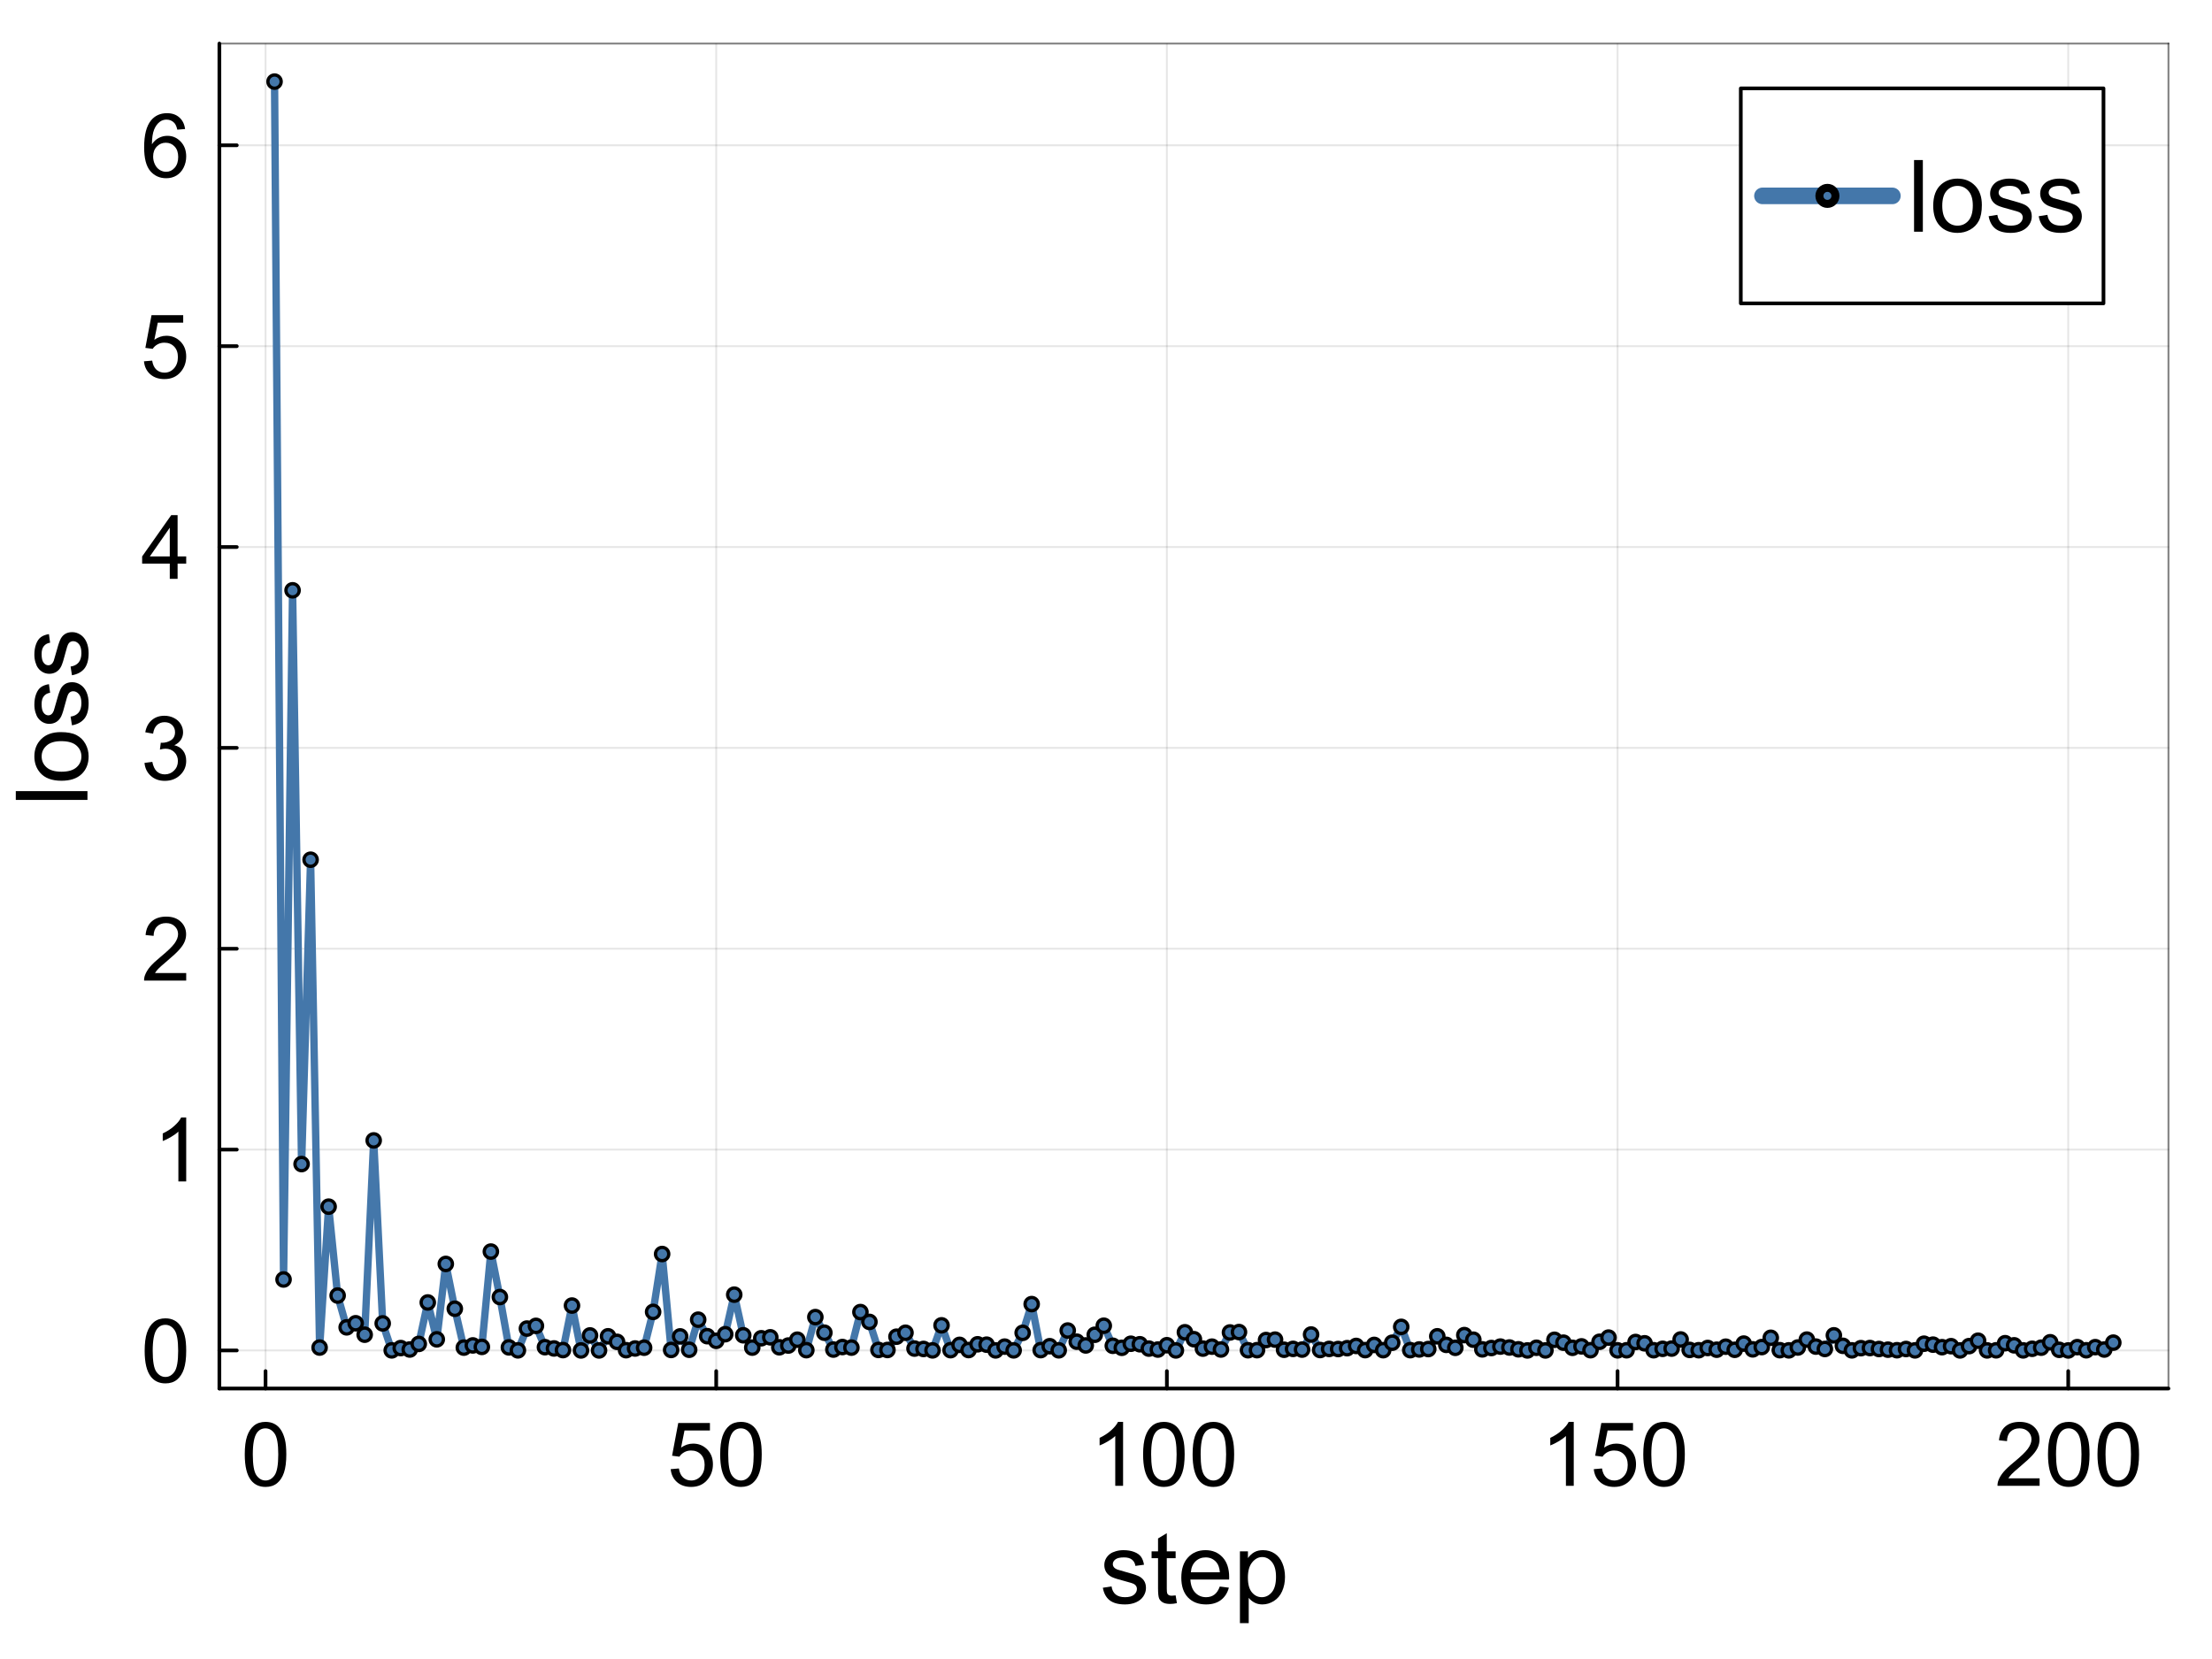 <?xml version="1.0" encoding="utf-8"?>
<svg xmlns="http://www.w3.org/2000/svg" xmlns:xlink="http://www.w3.org/1999/xlink" width="600" height="450" viewBox="0 0 2400 1800">
<rect x="0" y="0" width="2400" height="1800" fill="#333333" stroke="none"/>
<defs>
  <clipPath id="clip920">
    <rect x="0" y="0" width="2400" height="1800"/>
  </clipPath>
</defs>
<path clip-path="url(#clip920)" d="M0 1800 L2400 1800 L2400 0 L0 0  Z" fill="#ffffff" fill-rule="evenodd" fill-opacity="1"/>
<defs>
  <clipPath id="clip921">
    <rect x="480" y="0" width="1681" height="1681"/>
  </clipPath>
</defs>
<path clip-path="url(#clip920)" d="M238.029 1506.52 L2352.76 1506.52 L2352.76 47.244 L238.029 47.244  Z" fill="#ffffff" fill-rule="evenodd" fill-opacity="1"/>
<defs>
  <clipPath id="clip922">
    <rect x="238" y="47" width="2116" height="1460"/>
  </clipPath>
</defs>
<polyline clip-path="url(#clip922)" style="stroke:#000000; stroke-linecap:round; stroke-linejoin:round; stroke-width:2; stroke-opacity:0.1; fill:none" points="288.1,1506.52 288.1,47.244 "/>
<polyline clip-path="url(#clip922)" style="stroke:#000000; stroke-linecap:round; stroke-linejoin:round; stroke-width:2; stroke-opacity:0.1; fill:none" points="777.077,1506.52 777.077,47.244 "/>
<polyline clip-path="url(#clip922)" style="stroke:#000000; stroke-linecap:round; stroke-linejoin:round; stroke-width:2; stroke-opacity:0.1; fill:none" points="1266.05,1506.52 1266.05,47.244 "/>
<polyline clip-path="url(#clip922)" style="stroke:#000000; stroke-linecap:round; stroke-linejoin:round; stroke-width:2; stroke-opacity:0.1; fill:none" points="1755.03,1506.52 1755.03,47.244 "/>
<polyline clip-path="url(#clip922)" style="stroke:#000000; stroke-linecap:round; stroke-linejoin:round; stroke-width:2; stroke-opacity:0.1; fill:none" points="2244.01,1506.52 2244.01,47.244 "/>
<polyline clip-path="url(#clip922)" style="stroke:#000000; stroke-linecap:round; stroke-linejoin:round; stroke-width:2; stroke-opacity:0.1; fill:none" points="238.029,1465.22 2352.76,1465.22 "/>
<polyline clip-path="url(#clip922)" style="stroke:#000000; stroke-linecap:round; stroke-linejoin:round; stroke-width:2; stroke-opacity:0.1; fill:none" points="238.029,1247.29 2352.76,1247.29 "/>
<polyline clip-path="url(#clip922)" style="stroke:#000000; stroke-linecap:round; stroke-linejoin:round; stroke-width:2; stroke-opacity:0.1; fill:none" points="238.029,1029.36 2352.76,1029.36 "/>
<polyline clip-path="url(#clip922)" style="stroke:#000000; stroke-linecap:round; stroke-linejoin:round; stroke-width:2; stroke-opacity:0.1; fill:none" points="238.029,811.432 2352.76,811.432 "/>
<polyline clip-path="url(#clip922)" style="stroke:#000000; stroke-linecap:round; stroke-linejoin:round; stroke-width:2; stroke-opacity:0.1; fill:none" points="238.029,593.501 2352.76,593.501 "/>
<polyline clip-path="url(#clip922)" style="stroke:#000000; stroke-linecap:round; stroke-linejoin:round; stroke-width:2; stroke-opacity:0.1; fill:none" points="238.029,375.57 2352.76,375.57 "/>
<polyline clip-path="url(#clip922)" style="stroke:#000000; stroke-linecap:round; stroke-linejoin:round; stroke-width:2; stroke-opacity:0.1; fill:none" points="238.029,157.639 2352.76,157.639 "/>
<polyline clip-path="url(#clip920)" style="stroke:#000000; stroke-linecap:round; stroke-linejoin:round; stroke-width:4; stroke-opacity:1; fill:none" points="238.029,1506.52 2352.76,1506.52 "/>
<polyline clip-path="url(#clip920)" style="stroke:#000000; stroke-linecap:round; stroke-linejoin:round; stroke-width:2; stroke-opacity:0.5; fill:none" points="238.029,47.244 2352.76,47.244 "/>
<polyline clip-path="url(#clip920)" style="stroke:#000000; stroke-linecap:round; stroke-linejoin:round; stroke-width:4; stroke-opacity:1; fill:none" points="288.1,1506.52 288.1,1487.63 "/>
<polyline clip-path="url(#clip920)" style="stroke:#000000; stroke-linecap:round; stroke-linejoin:round; stroke-width:4; stroke-opacity:1; fill:none" points="777.077,1506.52 777.077,1487.63 "/>
<polyline clip-path="url(#clip920)" style="stroke:#000000; stroke-linecap:round; stroke-linejoin:round; stroke-width:4; stroke-opacity:1; fill:none" points="1266.05,1506.52 1266.05,1487.63 "/>
<polyline clip-path="url(#clip920)" style="stroke:#000000; stroke-linecap:round; stroke-linejoin:round; stroke-width:4; stroke-opacity:1; fill:none" points="1755.03,1506.52 1755.03,1487.63 "/>
<polyline clip-path="url(#clip920)" style="stroke:#000000; stroke-linecap:round; stroke-linejoin:round; stroke-width:4; stroke-opacity:1; fill:none" points="2244.01,1506.52 2244.01,1487.63 "/>
<path clip-path="url(#clip920)" d="M265.563 1578.04 Q265.563 1565.78 268.062 1558.33 Q270.608 1550.83 275.559 1546.78 Q280.556 1542.72 288.1 1542.72 Q293.664 1542.72 297.86 1544.98 Q302.056 1547.2 304.791 1551.44 Q307.525 1555.64 309.081 1561.72 Q310.637 1567.76 310.637 1578.04 Q310.637 1590.2 308.138 1597.7 Q305.639 1605.15 300.642 1609.25 Q295.691 1613.3 288.1 1613.3 Q278.105 1613.3 272.4 1606.14 Q265.563 1597.51 265.563 1578.04 M274.286 1578.04 Q274.286 1595.06 278.246 1600.71 Q282.254 1606.32 288.1 1606.32 Q293.947 1606.32 297.907 1600.67 Q301.915 1595.01 301.915 1578.04 Q301.915 1560.97 297.907 1555.36 Q293.947 1549.75 288.006 1549.75 Q282.159 1549.75 278.67 1554.7 Q274.286 1561.01 274.286 1578.04 Z" fill="#000000" fill-rule="nonzero" fill-opacity="1" /><path clip-path="url(#clip920)" d="M727.689 1594.02 L736.6 1593.26 Q737.59 1599.77 741.173 1603.07 Q744.804 1606.32 749.896 1606.32 Q756.025 1606.32 760.268 1601.7 Q764.512 1597.08 764.512 1589.45 Q764.512 1582.18 760.41 1577.99 Q756.355 1573.79 749.754 1573.79 Q745.652 1573.79 742.352 1575.68 Q739.052 1577.52 737.166 1580.49 L729.197 1579.45 L735.893 1543.95 L770.264 1543.95 L770.264 1552.06 L742.682 1552.06 L738.957 1570.63 Q745.181 1566.3 752.017 1566.3 Q761.07 1566.3 767.294 1572.57 Q773.517 1578.84 773.517 1588.69 Q773.517 1598.07 768.048 1604.91 Q761.4 1613.3 749.896 1613.3 Q740.466 1613.3 734.478 1608.02 Q728.537 1602.74 727.689 1594.02 Z" fill="#000000" fill-rule="nonzero" fill-opacity="1" /><path clip-path="url(#clip920)" d="M781.391 1578.04 Q781.391 1565.78 783.89 1558.33 Q786.436 1550.83 791.387 1546.78 Q796.384 1542.72 803.928 1542.72 Q809.492 1542.72 813.688 1544.98 Q817.884 1547.2 820.619 1551.44 Q823.353 1555.64 824.909 1561.72 Q826.465 1567.76 826.465 1578.04 Q826.465 1590.2 823.966 1597.7 Q821.467 1605.15 816.47 1609.25 Q811.519 1613.3 803.928 1613.3 Q793.933 1613.3 788.228 1606.14 Q781.391 1597.51 781.391 1578.04 M790.114 1578.04 Q790.114 1595.06 794.074 1600.71 Q798.082 1606.32 803.928 1606.32 Q809.775 1606.32 813.735 1600.67 Q817.743 1595.01 817.743 1578.04 Q817.743 1560.97 813.735 1555.36 Q809.775 1549.75 803.834 1549.75 Q797.987 1549.75 794.498 1554.7 Q790.114 1561.01 790.114 1578.04 Z" fill="#000000" fill-rule="nonzero" fill-opacity="1" /><path clip-path="url(#clip920)" d="M1218.53 1612.12 L1210.04 1612.12 L1210.04 1558.04 Q1206.98 1560.97 1201.98 1563.89 Q1197.03 1566.81 1193.07 1568.28 L1193.07 1560.07 Q1200.19 1556.72 1205.51 1551.96 Q1210.84 1547.2 1213.06 1542.72 L1218.53 1542.72 L1218.53 1612.12 Z" fill="#000000" fill-rule="nonzero" fill-opacity="1" /><path clip-path="url(#clip920)" d="M1240.26 1578.04 Q1240.26 1565.78 1242.76 1558.33 Q1245.31 1550.83 1250.26 1546.78 Q1255.26 1542.72 1262.8 1542.72 Q1268.36 1542.72 1272.56 1544.98 Q1276.76 1547.2 1279.49 1551.44 Q1282.23 1555.64 1283.78 1561.72 Q1285.34 1567.76 1285.34 1578.04 Q1285.34 1590.2 1282.84 1597.7 Q1280.34 1605.15 1275.34 1609.25 Q1270.39 1613.3 1262.8 1613.3 Q1252.81 1613.3 1247.1 1606.14 Q1240.26 1597.51 1240.26 1578.04 M1248.99 1578.04 Q1248.99 1595.06 1252.95 1600.71 Q1256.95 1606.32 1262.8 1606.32 Q1268.65 1606.32 1272.61 1600.67 Q1276.62 1595.01 1276.62 1578.04 Q1276.62 1560.97 1272.61 1555.36 Q1268.65 1549.75 1262.71 1549.75 Q1256.86 1549.75 1253.37 1554.7 Q1248.99 1561.01 1248.99 1578.04 Z" fill="#000000" fill-rule="nonzero" fill-opacity="1" /><path clip-path="url(#clip920)" d="M1293.97 1578.04 Q1293.97 1565.78 1296.46 1558.33 Q1299.01 1550.83 1303.96 1546.78 Q1308.96 1542.72 1316.5 1542.72 Q1322.07 1542.72 1326.26 1544.98 Q1330.46 1547.2 1333.19 1551.44 Q1335.93 1555.64 1337.48 1561.72 Q1339.04 1567.76 1339.04 1578.04 Q1339.04 1590.2 1336.54 1597.7 Q1334.04 1605.15 1329.04 1609.25 Q1324.09 1613.3 1316.5 1613.3 Q1306.51 1613.3 1300.8 1606.14 Q1293.97 1597.51 1293.97 1578.04 M1302.69 1578.04 Q1302.69 1595.06 1306.65 1600.71 Q1310.66 1606.32 1316.5 1606.32 Q1322.35 1606.32 1326.31 1600.67 Q1330.32 1595.01 1330.32 1578.04 Q1330.32 1560.97 1326.31 1555.36 Q1322.35 1549.75 1316.41 1549.75 Q1310.56 1549.75 1307.07 1554.7 Q1302.69 1561.01 1302.69 1578.04 Z" fill="#000000" fill-rule="nonzero" fill-opacity="1" /><path clip-path="url(#clip920)" d="M1707.5 1612.12 L1699.02 1612.12 L1699.02 1558.04 Q1695.95 1560.97 1690.96 1563.89 Q1686 1566.81 1682.04 1568.28 L1682.04 1560.07 Q1689.16 1556.72 1694.49 1551.96 Q1699.82 1547.2 1702.04 1542.72 L1707.5 1542.72 L1707.5 1612.12 Z" fill="#000000" fill-rule="nonzero" fill-opacity="1" /><path clip-path="url(#clip920)" d="M1729.24 1594.02 L1738.15 1593.26 Q1739.14 1599.77 1742.72 1603.07 Q1746.36 1606.32 1751.45 1606.32 Q1757.58 1606.32 1761.82 1601.7 Q1766.06 1597.08 1766.06 1589.45 Q1766.06 1582.18 1761.96 1577.99 Q1757.91 1573.79 1751.31 1573.79 Q1747.2 1573.79 1743.9 1575.68 Q1740.6 1577.52 1738.72 1580.49 L1730.75 1579.45 L1737.44 1543.95 L1771.82 1543.95 L1771.82 1552.06 L1744.23 1552.06 L1740.51 1570.63 Q1746.73 1566.3 1753.57 1566.3 Q1762.62 1566.3 1768.85 1572.57 Q1775.07 1578.84 1775.07 1588.69 Q1775.07 1598.07 1769.6 1604.91 Q1762.95 1613.3 1751.45 1613.3 Q1742.02 1613.3 1736.03 1608.02 Q1730.09 1602.74 1729.24 1594.02 Z" fill="#000000" fill-rule="nonzero" fill-opacity="1" /><path clip-path="url(#clip920)" d="M1782.94 1578.04 Q1782.94 1565.78 1785.44 1558.33 Q1787.99 1550.83 1792.94 1546.78 Q1797.94 1542.72 1805.48 1542.72 Q1811.04 1542.72 1815.24 1544.98 Q1819.44 1547.2 1822.17 1551.44 Q1824.91 1555.64 1826.46 1561.72 Q1828.02 1567.76 1828.02 1578.04 Q1828.02 1590.2 1825.52 1597.7 Q1823.02 1605.15 1818.02 1609.25 Q1813.07 1613.3 1805.48 1613.3 Q1795.48 1613.3 1789.78 1606.14 Q1782.94 1597.51 1782.94 1578.04 M1791.67 1578.04 Q1791.67 1595.06 1795.63 1600.71 Q1799.63 1606.32 1805.48 1606.32 Q1811.33 1606.32 1815.29 1600.67 Q1819.29 1595.01 1819.29 1578.04 Q1819.29 1560.97 1815.29 1555.36 Q1811.33 1549.75 1805.39 1549.75 Q1799.54 1549.75 1796.05 1554.7 Q1791.67 1561.01 1791.67 1578.04 Z" fill="#000000" fill-rule="nonzero" fill-opacity="1" /><path clip-path="url(#clip920)" d="M2212.96 1603.97 L2212.96 1612.12 L2167.27 1612.12 Q2167.18 1609.06 2168.26 1606.23 Q2170.01 1601.56 2173.83 1597.04 Q2177.69 1592.51 2184.95 1586.57 Q2196.22 1577.33 2200.18 1571.95 Q2204.14 1566.53 2204.14 1561.72 Q2204.14 1556.68 2200.51 1553.24 Q2196.93 1549.75 2191.13 1549.75 Q2185 1549.75 2181.32 1553.42 Q2177.65 1557.1 2177.6 1563.61 L2168.88 1562.71 Q2169.77 1552.95 2175.62 1547.86 Q2181.46 1542.72 2191.32 1542.72 Q2201.27 1542.72 2207.07 1548.24 Q2212.87 1553.75 2212.87 1561.91 Q2212.87 1566.06 2211.17 1570.07 Q2209.47 1574.07 2205.51 1578.51 Q2201.6 1582.94 2192.45 1590.67 Q2184.81 1597.08 2182.64 1599.39 Q2180.47 1601.66 2179.06 1603.97 L2212.96 1603.97 Z" fill="#000000" fill-rule="nonzero" fill-opacity="1" /><path clip-path="url(#clip920)" d="M2222.06 1578.04 Q2222.06 1565.78 2224.56 1558.33 Q2227.1 1550.83 2232.06 1546.78 Q2237.05 1542.72 2244.6 1542.72 Q2250.16 1542.72 2254.36 1544.98 Q2258.55 1547.2 2261.29 1551.44 Q2264.02 1555.64 2265.58 1561.72 Q2267.13 1567.76 2267.13 1578.04 Q2267.13 1590.2 2264.64 1597.7 Q2262.14 1605.15 2257.14 1609.25 Q2252.19 1613.3 2244.6 1613.3 Q2234.6 1613.3 2228.9 1606.14 Q2222.06 1597.51 2222.06 1578.04 M2230.78 1578.04 Q2230.78 1595.06 2234.74 1600.71 Q2238.75 1606.32 2244.6 1606.32 Q2250.44 1606.32 2254.4 1600.67 Q2258.41 1595.01 2258.41 1578.04 Q2258.41 1560.97 2254.4 1555.36 Q2250.44 1549.75 2244.5 1549.75 Q2238.66 1549.75 2235.17 1554.7 Q2230.78 1561.01 2230.78 1578.04 Z" fill="#000000" fill-rule="nonzero" fill-opacity="1" /><path clip-path="url(#clip920)" d="M2275.76 1578.04 Q2275.76 1565.78 2278.26 1558.33 Q2280.81 1550.83 2285.76 1546.78 Q2290.76 1542.72 2298.3 1542.72 Q2303.86 1542.72 2308.06 1544.98 Q2312.26 1547.2 2314.99 1551.44 Q2317.72 1555.64 2319.28 1561.72 Q2320.84 1567.76 2320.84 1578.04 Q2320.84 1590.2 2318.34 1597.7 Q2315.84 1605.15 2310.84 1609.25 Q2305.89 1613.3 2298.3 1613.3 Q2288.3 1613.3 2282.6 1606.14 Q2275.76 1597.51 2275.76 1578.04 M2284.48 1578.04 Q2284.48 1595.06 2288.45 1600.71 Q2292.45 1606.32 2298.3 1606.32 Q2304.15 1606.32 2308.11 1600.67 Q2312.11 1595.01 2312.11 1578.04 Q2312.11 1560.97 2308.11 1555.36 Q2304.15 1549.75 2298.2 1549.75 Q2292.36 1549.75 2288.87 1554.7 Q2284.48 1561.01 2284.48 1578.04 Z" fill="#000000" fill-rule="nonzero" fill-opacity="1" /><path clip-path="url(#clip920)" d="M1196.57 1722.7 L1206.02 1721.22 Q1206.81 1726.89 1210.42 1729.92 Q1214.08 1732.94 1220.6 1732.94 Q1227.18 1732.94 1230.36 1730.29 Q1233.55 1727.58 1233.55 1723.97 Q1233.55 1720.74 1230.73 1718.88 Q1228.77 1717.61 1220.97 1715.65 Q1210.47 1712.99 1206.39 1711.09 Q1202.36 1709.12 1200.23 1705.73 Q1198.17 1702.28 1198.17 1698.14 Q1198.17 1694.38 1199.86 1691.19 Q1201.61 1687.96 1204.58 1685.84 Q1206.81 1684.19 1210.63 1683.08 Q1214.5 1681.91 1218.91 1681.91 Q1225.54 1681.91 1230.52 1683.82 Q1235.56 1685.73 1237.95 1689.02 Q1240.33 1692.26 1241.24 1697.72 L1231.9 1698.99 Q1231.26 1694.64 1228.19 1692.2 Q1225.16 1689.76 1219.59 1689.76 Q1213.02 1689.76 1210.21 1691.94 Q1207.4 1694.11 1207.4 1697.03 Q1207.4 1698.89 1208.56 1700.37 Q1209.73 1701.91 1212.22 1702.92 Q1213.65 1703.45 1220.66 1705.36 Q1230.79 1708.06 1234.77 1709.81 Q1238.8 1711.51 1241.08 1714.8 Q1243.36 1718.09 1243.36 1722.97 Q1243.36 1727.74 1240.55 1731.98 Q1237.79 1736.17 1232.54 1738.51 Q1227.29 1740.79 1220.66 1740.79 Q1209.68 1740.79 1203.89 1736.23 Q1198.17 1731.67 1196.57 1722.7 Z" fill="#000000" fill-rule="nonzero" fill-opacity="1" /><path clip-path="url(#clip920)" d="M1275.55 1730.98 L1276.93 1739.41 Q1272.9 1740.26 1269.72 1740.26 Q1264.52 1740.26 1261.66 1738.61 Q1258.79 1736.97 1257.63 1734.32 Q1256.46 1731.61 1256.46 1723.02 L1256.46 1690.61 L1249.46 1690.61 L1249.46 1683.18 L1256.46 1683.18 L1256.46 1669.23 L1265.95 1663.51 L1265.95 1683.18 L1275.55 1683.18 L1275.55 1690.61 L1265.95 1690.61 L1265.95 1723.55 Q1265.95 1727.63 1266.43 1728.8 Q1266.96 1729.97 1268.08 1730.66 Q1269.24 1731.35 1271.36 1731.35 Q1272.96 1731.35 1275.55 1730.98 Z" fill="#000000" fill-rule="nonzero" fill-opacity="1" /><path clip-path="url(#clip920)" d="M1323.45 1721.38 L1333.32 1722.6 Q1330.98 1731.24 1324.67 1736.01 Q1318.36 1740.79 1308.55 1740.79 Q1296.19 1740.79 1288.92 1733.2 Q1281.71 1725.57 1281.71 1711.83 Q1281.71 1697.61 1289.03 1689.76 Q1296.35 1681.91 1308.02 1681.91 Q1319.31 1681.91 1326.48 1689.6 Q1333.64 1697.29 1333.64 1711.24 Q1333.64 1712.09 1333.58 1713.79 L1291.57 1713.79 Q1292.1 1723.07 1296.82 1728.01 Q1301.55 1732.94 1308.6 1732.94 Q1313.85 1732.94 1317.56 1730.18 Q1321.28 1727.42 1323.45 1721.38 M1292.1 1705.94 L1323.56 1705.94 Q1322.92 1698.83 1319.95 1695.28 Q1315.39 1689.76 1308.12 1689.76 Q1301.55 1689.76 1297.04 1694.16 Q1292.58 1698.57 1292.1 1705.94 Z" fill="#000000" fill-rule="nonzero" fill-opacity="1" /><path clip-path="url(#clip920)" d="M1345.31 1761.1 L1345.31 1683.18 L1354 1683.18 L1354 1690.5 Q1357.08 1686.21 1360.95 1684.09 Q1364.82 1681.91 1370.34 1681.91 Q1377.55 1681.91 1383.07 1685.62 Q1388.59 1689.34 1391.4 1696.13 Q1394.21 1702.86 1394.21 1710.93 Q1394.21 1719.57 1391.08 1726.52 Q1388 1733.42 1382.06 1737.13 Q1376.18 1740.79 1369.65 1740.79 Q1364.88 1740.79 1361.06 1738.77 Q1357.29 1736.76 1354.85 1733.68 L1354.85 1761.1 L1345.31 1761.1 M1353.95 1711.67 Q1353.95 1722.54 1358.35 1727.74 Q1362.76 1732.94 1369.02 1732.94 Q1375.38 1732.94 1379.89 1727.58 Q1384.45 1722.17 1384.45 1710.87 Q1384.45 1700.11 1379.99 1694.75 Q1375.59 1689.39 1369.44 1689.39 Q1363.34 1689.39 1358.62 1695.12 Q1353.95 1700.79 1353.95 1711.67 Z" fill="#000000" fill-rule="nonzero" fill-opacity="1" /><polyline clip-path="url(#clip920)" style="stroke:#000000; stroke-linecap:round; stroke-linejoin:round; stroke-width:4; stroke-opacity:1; fill:none" points="238.029,1506.52 238.029,47.244 "/>
<polyline clip-path="url(#clip920)" style="stroke:#000000; stroke-linecap:round; stroke-linejoin:round; stroke-width:2; stroke-opacity:0.5; fill:none" points="2352.76,1506.52 2352.76,47.244 "/>
<polyline clip-path="url(#clip920)" style="stroke:#000000; stroke-linecap:round; stroke-linejoin:round; stroke-width:4; stroke-opacity:1; fill:none" points="238.029,1465.22 256.927,1465.22 "/>
<polyline clip-path="url(#clip920)" style="stroke:#000000; stroke-linecap:round; stroke-linejoin:round; stroke-width:4; stroke-opacity:1; fill:none" points="238.029,1247.29 256.927,1247.29 "/>
<polyline clip-path="url(#clip920)" style="stroke:#000000; stroke-linecap:round; stroke-linejoin:round; stroke-width:4; stroke-opacity:1; fill:none" points="238.029,1029.36 256.927,1029.36 "/>
<polyline clip-path="url(#clip920)" style="stroke:#000000; stroke-linecap:round; stroke-linejoin:round; stroke-width:4; stroke-opacity:1; fill:none" points="238.029,811.432 256.927,811.432 "/>
<polyline clip-path="url(#clip920)" style="stroke:#000000; stroke-linecap:round; stroke-linejoin:round; stroke-width:4; stroke-opacity:1; fill:none" points="238.029,593.501 256.927,593.501 "/>
<polyline clip-path="url(#clip920)" style="stroke:#000000; stroke-linecap:round; stroke-linejoin:round; stroke-width:4; stroke-opacity:1; fill:none" points="238.029,375.57 256.927,375.57 "/>
<polyline clip-path="url(#clip920)" style="stroke:#000000; stroke-linecap:round; stroke-linejoin:round; stroke-width:4; stroke-opacity:1; fill:none" points="238.029,157.639 256.927,157.639 "/>
<path clip-path="url(#clip920)" d="M156.955 1465.7 Q156.955 1453.44 159.454 1445.99 Q162 1438.49 166.95 1434.44 Q171.948 1430.38 179.492 1430.38 Q185.055 1430.38 189.252 1432.64 Q193.448 1434.86 196.183 1439.1 Q198.917 1443.3 200.473 1449.38 Q202.029 1455.42 202.029 1465.7 Q202.029 1477.86 199.53 1485.36 Q197.031 1492.81 192.033 1496.91 Q187.083 1500.96 179.492 1500.96 Q169.496 1500.96 163.791 1493.8 Q156.955 1485.17 156.955 1465.7 M165.677 1465.7 Q165.677 1482.72 169.638 1488.37 Q173.645 1493.98 179.492 1493.98 Q185.338 1493.98 189.299 1488.33 Q193.306 1482.67 193.306 1465.7 Q193.306 1448.63 189.299 1443.02 Q185.338 1437.41 179.398 1437.41 Q173.551 1437.41 170.062 1442.36 Q165.677 1448.67 165.677 1465.7 Z" fill="#000000" fill-rule="nonzero" fill-opacity="1" /><path clip-path="url(#clip920)" d="M202.029 1281.85 L193.542 1281.85 L193.542 1227.77 Q190.478 1230.7 185.48 1233.62 Q180.529 1236.54 176.569 1238 L176.569 1229.8 Q183.688 1226.45 189.016 1221.69 Q194.344 1216.93 196.56 1212.45 L202.029 1212.45 L202.029 1281.85 Z" fill="#000000" fill-rule="nonzero" fill-opacity="1" /><path clip-path="url(#clip920)" d="M202.029 1055.77 L202.029 1063.92 L156.342 1063.92 Q156.248 1060.86 157.332 1058.03 Q159.076 1053.36 162.896 1048.83 Q166.762 1044.31 174.023 1038.37 Q185.291 1029.13 189.252 1023.75 Q193.212 1018.33 193.212 1013.52 Q193.212 1008.48 189.582 1005.03 Q185.998 1001.54 180.199 1001.54 Q174.07 1001.54 170.392 1005.22 Q166.715 1008.9 166.667 1015.41 L157.945 1014.51 Q158.841 1004.75 164.687 999.659 Q170.534 994.519 180.388 994.519 Q190.336 994.519 196.135 1000.04 Q201.935 1005.55 201.935 1013.71 Q201.935 1017.86 200.237 1021.87 Q198.54 1025.87 194.579 1030.31 Q190.666 1034.74 181.519 1042.47 Q173.881 1048.88 171.712 1051.19 Q169.543 1053.46 168.129 1055.77 L202.029 1055.77 Z" fill="#000000" fill-rule="nonzero" fill-opacity="1" /><path clip-path="url(#clip920)" d="M156.766 827.745 L165.253 826.613 Q166.715 833.827 170.204 837.033 Q173.74 840.192 178.785 840.192 Q184.773 840.192 188.874 836.043 Q193.024 831.894 193.024 825.765 Q193.024 819.918 189.204 816.146 Q185.385 812.327 179.492 812.327 Q177.087 812.327 173.504 813.27 L174.447 805.821 Q175.296 805.915 175.814 805.915 Q181.236 805.915 185.574 803.086 Q189.912 800.257 189.912 794.364 Q189.912 789.696 186.753 786.631 Q183.594 783.567 178.596 783.567 Q173.645 783.567 170.345 786.679 Q167.045 789.79 166.102 796.014 L157.615 794.505 Q159.171 785.971 164.687 781.304 Q170.204 776.589 178.407 776.589 Q184.065 776.589 188.827 779.04 Q193.589 781.445 196.088 785.641 Q198.634 789.837 198.634 794.552 Q198.634 799.031 196.23 802.709 Q193.825 806.387 189.11 808.556 Q195.24 809.97 198.634 814.449 Q202.029 818.881 202.029 825.576 Q202.029 834.629 195.428 840.947 Q188.827 847.217 178.737 847.217 Q169.638 847.217 163.603 841.795 Q157.615 836.373 156.766 827.745 Z" fill="#000000" fill-rule="nonzero" fill-opacity="1" /><path clip-path="url(#clip920)" d="M184.207 628.061 L184.207 611.512 L154.22 611.512 L154.22 603.732 L185.763 558.941 L192.693 558.941 L192.693 603.732 L202.029 603.732 L202.029 611.512 L192.693 611.512 L192.693 628.061 L184.207 628.061 M184.207 603.732 L184.207 572.567 L162.565 603.732 L184.207 603.732 Z" fill="#000000" fill-rule="nonzero" fill-opacity="1" /><path clip-path="url(#clip920)" d="M156.2 392.025 L165.112 391.271 Q166.102 397.777 169.685 401.078 Q173.315 404.331 178.407 404.331 Q184.537 404.331 188.78 399.71 Q193.024 395.09 193.024 387.452 Q193.024 380.191 188.922 375.994 Q184.867 371.798 178.266 371.798 Q174.164 371.798 170.864 373.684 Q167.563 375.523 165.677 378.493 L157.709 377.456 L164.404 341.953 L198.776 341.953 L198.776 350.063 L171.194 350.063 L167.469 368.639 Q173.693 364.302 180.529 364.302 Q189.582 364.302 195.805 370.572 Q202.029 376.843 202.029 386.697 Q202.029 396.08 196.56 402.916 Q189.912 411.309 178.407 411.309 Q168.978 411.309 162.99 406.028 Q157.049 400.748 156.2 392.025 Z" fill="#000000" fill-rule="nonzero" fill-opacity="1" /><path clip-path="url(#clip920)" d="M200.803 140.006 L192.363 140.666 Q191.232 135.668 189.157 133.405 Q185.715 129.774 180.671 129.774 Q176.616 129.774 173.551 132.038 Q169.543 134.961 167.233 140.572 Q164.923 146.182 164.829 156.555 Q167.893 151.887 172.325 149.624 Q176.757 147.361 181.614 147.361 Q190.1 147.361 196.041 153.632 Q202.029 159.855 202.029 169.757 Q202.029 176.263 199.2 181.874 Q196.418 187.437 191.515 190.408 Q186.611 193.378 180.388 193.378 Q169.779 193.378 163.084 185.599 Q156.389 177.772 156.389 159.855 Q156.389 139.817 163.791 130.717 Q170.251 122.796 181.189 122.796 Q189.346 122.796 194.532 127.37 Q199.766 131.943 200.803 140.006 M166.149 169.804 Q166.149 174.189 167.988 178.196 Q169.874 182.204 173.221 184.326 Q176.569 186.4 180.246 186.4 Q185.621 186.4 189.487 182.062 Q193.354 177.725 193.354 170.275 Q193.354 163.109 189.535 159.007 Q185.715 154.858 179.916 154.858 Q174.164 154.858 170.156 159.007 Q166.149 163.109 166.149 169.804 Z" fill="#000000" fill-rule="nonzero" fill-opacity="1" /><path clip-path="url(#clip920)" d="M94.892 867.905 L17.132 867.905 L17.132 858.357 L94.892 858.357 L94.892 867.905 Z" fill="#000000" fill-rule="nonzero" fill-opacity="1" /><path clip-path="url(#clip920)" d="M66.727 847.112 Q51.079 847.112 43.547 838.413 Q37.288 831.146 37.288 820.697 Q37.288 809.081 44.926 801.708 Q52.511 794.335 65.931 794.335 Q76.805 794.335 83.064 797.623 Q89.27 800.859 92.717 807.118 Q96.165 813.324 96.165 820.697 Q96.165 832.525 88.58 839.845 Q80.995 847.112 66.727 847.112 M66.727 837.299 Q77.547 837.299 82.958 832.578 Q88.315 827.858 88.315 820.697 Q88.315 813.589 82.905 808.868 Q77.494 804.148 66.408 804.148 Q55.959 804.148 50.602 808.921 Q45.191 813.642 45.191 820.697 Q45.191 827.858 50.549 832.578 Q55.906 837.299 66.727 837.299 Z" fill="#000000" fill-rule="nonzero" fill-opacity="1" /><path clip-path="url(#clip920)" d="M78.078 786.962 L76.593 777.52 Q82.268 776.725 85.291 773.118 Q88.315 769.458 88.315 762.934 Q88.315 756.357 85.663 753.174 Q82.958 749.991 79.351 749.991 Q76.115 749.991 74.259 752.803 Q72.986 754.765 71.023 762.563 Q68.371 773.065 66.462 777.149 Q64.499 781.18 61.104 783.302 Q57.657 785.371 53.519 785.371 Q49.753 785.371 46.571 783.673 Q43.335 781.923 41.213 778.953 Q39.569 776.725 38.455 772.906 Q37.288 769.034 37.288 764.631 Q37.288 758.001 39.198 753.015 Q41.107 747.976 44.396 745.589 Q47.632 743.202 53.095 742.3 L54.368 751.636 Q50.018 752.272 47.578 755.349 Q45.139 758.372 45.139 763.942 Q45.139 770.519 47.313 773.33 Q49.488 776.141 52.405 776.141 Q54.262 776.141 55.747 774.974 Q57.285 773.807 58.293 771.314 Q58.823 769.882 60.733 762.881 Q63.438 752.75 65.189 748.772 Q66.886 744.74 70.174 742.459 Q73.463 740.179 78.343 740.179 Q83.117 740.179 87.36 742.99 Q91.55 745.748 93.884 750.999 Q96.165 756.25 96.165 762.881 Q96.165 773.861 91.603 779.642 Q87.042 785.371 78.078 786.962 Z" fill="#000000" fill-rule="nonzero" fill-opacity="1" /><path clip-path="url(#clip920)" d="M78.078 732.647 L76.593 723.205 Q82.268 722.41 85.291 718.803 Q88.315 715.143 88.315 708.619 Q88.315 702.041 85.663 698.859 Q82.958 695.676 79.351 695.676 Q76.115 695.676 74.259 698.487 Q72.986 700.45 71.023 708.247 Q68.371 718.75 66.462 722.834 Q64.499 726.865 61.104 728.987 Q57.657 731.055 53.519 731.055 Q49.753 731.055 46.571 729.358 Q43.335 727.608 41.213 724.637 Q39.569 722.41 38.455 718.59 Q37.288 714.718 37.288 710.316 Q37.288 703.686 39.198 698.7 Q41.107 693.661 44.396 691.274 Q47.632 688.887 53.095 687.985 L54.368 697.32 Q50.018 697.957 47.578 701.033 Q45.139 704.057 45.139 709.626 Q45.139 716.204 47.313 719.015 Q49.488 721.826 52.405 721.826 Q54.262 721.826 55.747 720.659 Q57.285 719.492 58.293 716.999 Q58.823 715.567 60.733 708.565 Q63.438 698.434 65.189 694.456 Q66.886 690.425 70.174 688.144 Q73.463 685.863 78.343 685.863 Q83.117 685.863 87.36 688.675 Q91.55 691.433 93.884 696.684 Q96.165 701.935 96.165 708.565 Q96.165 719.545 91.603 725.327 Q87.042 731.055 78.078 732.647 Z" fill="#000000" fill-rule="nonzero" fill-opacity="1" /><polyline clip-path="url(#clip922)" style="stroke:#4477aa; stroke-linecap:round; stroke-linejoin:round; stroke-width:8; stroke-opacity:1; fill:none" points="297.88,88.544 307.659,1388.22 317.439,640.478 327.218,1263.01 336.998,932.777 346.777,1462.09 356.557,1309.2 366.336,1405.66 376.116,1440.16 385.896,1435.72 395.675,1448.13 405.455,1237.35 415.234,1435.88 425.014,1465.15 434.793,1462.65 444.573,1464.2 454.352,1458.14 464.132,1413.17 473.911,1453.17 483.691,1371.35 493.47,1419.98 503.25,1462.15 513.03,1459.77 522.809,1461.36 532.589,1357.94 542.368,1407.29 552.148,1461.91 561.927,1465.13 571.707,1441.48 581.486,1438.55 591.266,1461.69 601.045,1463.05 610.825,1464.84 620.604,1416.52 630.384,1465.22 640.163,1448.93 649.943,1465.21 659.723,1449.86 669.502,1455.88 679.282,1464.94 689.061,1463.1 698.841,1462.24 708.62,1423.39 718.4,1360.6 728.179,1464.69 737.959,1449.97 747.738,1464.48 757.518,1431.84 767.297,1449.74 777.077,1454.79 786.857,1447.6 796.636,1404.68 806.416,1448.76 816.195,1462.15 825.975,1451.99 835.754,1450.96 845.534,1461.8 855.313,1459.89 865.093,1453.55 874.872,1464.92 884.652,1429.04 894.431,1445.97 904.211,1464.27 913.991,1461.52 923.77,1462.16 933.55,1423.59 943.329,1434.25 953.109,1464.67 962.888,1464.72 972.668,1450.3 982.447,1446.03 992.227,1463.19 1002.01,1463.6 1011.79,1465.15 1021.57,1437.98 1031.34,1464.92 1041.12,1459.17 1050.9,1464.79 1060.68,1458.54 1070.46,1458.96 1080.24,1465.17 1090.02,1461.08 1099.8,1465.14 1109.58,1446.12 1119.36,1414.94 1129.14,1464.87 1138.92,1460.63 1148.7,1465.08 1158.48,1443.61 1168.26,1455.72 1178.04,1459.79 1187.82,1448.21 1197.6,1438.4 1207.38,1460.17 1217.16,1462.35 1226.94,1457.95 1236.72,1458.5 1246.49,1463.21 1256.27,1464.26 1266.05,1459.55 1275.83,1465.2 1285.61,1445.5 1295.39,1453.02 1305.17,1463.23 1314.95,1461.11 1324.73,1464.2 1334.51,1445.7 1344.29,1445.28 1354.07,1464.98 1363.85,1464.91 1373.63,1453.93 1383.41,1453.49 1393.19,1464.47 1402.97,1463.52 1412.75,1464.3 1422.53,1447.94 1432.31,1464.77 1442.09,1463.57 1451.87,1463.68 1461.64,1462.75 1471.42,1460.33 1481.2,1464.87 1490.98,1459.22 1500.76,1464.93 1510.54,1456.84 1520.32,1439.62 1530.1,1464.91 1539.88,1464.14 1549.66,1463.72 1559.44,1449.87 1569.22,1459.17 1579,1462.37 1588.78,1448.57 1598.56,1453.56 1608.34,1464.06 1618.12,1462.59 1627.9,1461.03 1637.68,1462.03 1647.46,1463.98 1657.24,1465.21 1667.01,1462.32 1676.79,1465.21 1686.57,1453.67 1696.35,1456.8 1706.13,1462.36 1715.91,1460.81 1725.69,1464.96 1735.47,1455.81 1745.25,1451.27 1755.03,1465.11 1764.81,1465.02 1774.59,1456.06 1784.37,1457.47 1794.15,1464.98 1803.93,1463.46 1813.71,1463.19 1823.49,1453.31 1833.27,1464.65 1843.05,1464.97 1852.83,1462.55 1862.61,1464.42 1872.39,1461.15 1882.16,1464.53 1891.94,1457.79 1901.72,1464.04 1911.5,1461.56 1921.28,1451.48 1931.06,1464.94 1940.84,1465.13 1950.62,1462.03 1960.4,1453.45 1970.18,1461.04 1979.96,1463.62 1989.74,1448.81 1999.52,1460.21 2009.3,1465.13 2019.08,1462.74 2028.86,1462.61 2038.64,1463.66 2048.42,1464.39 2058.2,1464.98 2067.98,1463.66 2077.76,1465.15 2087.53,1457.91 2097.31,1458.93 2107.09,1461.68 2116.87,1460.6 2126.65,1465.19 2136.43,1460.52 2146.21,1454.67 2155.99,1465.17 2165.77,1465.08 2175.55,1457.36 2185.33,1459.66 2195.11,1465.16 2204.89,1463.42 2214.67,1462.21 2224.45,1456.34 2234.23,1464.56 2244.01,1465.22 2253.79,1461.63 2263.57,1465.02 2273.35,1461.65 2283.13,1464.23 2292.91,1456.75 "/>
<circle clip-path="url(#clip922)" cx="297.88" cy="88.544" r="7.2" fill="#4477aa" fill-rule="evenodd" fill-opacity="1" stroke="#000000" stroke-opacity="1" stroke-width="3.6"/>
<circle clip-path="url(#clip922)" cx="307.659" cy="1388.22" r="7.2" fill="#4477aa" fill-rule="evenodd" fill-opacity="1" stroke="#000000" stroke-opacity="1" stroke-width="3.6"/>
<circle clip-path="url(#clip922)" cx="317.439" cy="640.478" r="7.2" fill="#4477aa" fill-rule="evenodd" fill-opacity="1" stroke="#000000" stroke-opacity="1" stroke-width="3.6"/>
<circle clip-path="url(#clip922)" cx="327.218" cy="1263.01" r="7.2" fill="#4477aa" fill-rule="evenodd" fill-opacity="1" stroke="#000000" stroke-opacity="1" stroke-width="3.6"/>
<circle clip-path="url(#clip922)" cx="336.998" cy="932.777" r="7.2" fill="#4477aa" fill-rule="evenodd" fill-opacity="1" stroke="#000000" stroke-opacity="1" stroke-width="3.6"/>
<circle clip-path="url(#clip922)" cx="346.777" cy="1462.09" r="7.2" fill="#4477aa" fill-rule="evenodd" fill-opacity="1" stroke="#000000" stroke-opacity="1" stroke-width="3.6"/>
<circle clip-path="url(#clip922)" cx="356.557" cy="1309.2" r="7.2" fill="#4477aa" fill-rule="evenodd" fill-opacity="1" stroke="#000000" stroke-opacity="1" stroke-width="3.6"/>
<circle clip-path="url(#clip922)" cx="366.336" cy="1405.66" r="7.2" fill="#4477aa" fill-rule="evenodd" fill-opacity="1" stroke="#000000" stroke-opacity="1" stroke-width="3.6"/>
<circle clip-path="url(#clip922)" cx="376.116" cy="1440.16" r="7.2" fill="#4477aa" fill-rule="evenodd" fill-opacity="1" stroke="#000000" stroke-opacity="1" stroke-width="3.6"/>
<circle clip-path="url(#clip922)" cx="385.896" cy="1435.72" r="7.2" fill="#4477aa" fill-rule="evenodd" fill-opacity="1" stroke="#000000" stroke-opacity="1" stroke-width="3.6"/>
<circle clip-path="url(#clip922)" cx="395.675" cy="1448.13" r="7.2" fill="#4477aa" fill-rule="evenodd" fill-opacity="1" stroke="#000000" stroke-opacity="1" stroke-width="3.6"/>
<circle clip-path="url(#clip922)" cx="405.455" cy="1237.35" r="7.2" fill="#4477aa" fill-rule="evenodd" fill-opacity="1" stroke="#000000" stroke-opacity="1" stroke-width="3.6"/>
<circle clip-path="url(#clip922)" cx="415.234" cy="1435.88" r="7.2" fill="#4477aa" fill-rule="evenodd" fill-opacity="1" stroke="#000000" stroke-opacity="1" stroke-width="3.6"/>
<circle clip-path="url(#clip922)" cx="425.014" cy="1465.15" r="7.2" fill="#4477aa" fill-rule="evenodd" fill-opacity="1" stroke="#000000" stroke-opacity="1" stroke-width="3.6"/>
<circle clip-path="url(#clip922)" cx="434.793" cy="1462.65" r="7.2" fill="#4477aa" fill-rule="evenodd" fill-opacity="1" stroke="#000000" stroke-opacity="1" stroke-width="3.6"/>
<circle clip-path="url(#clip922)" cx="444.573" cy="1464.2" r="7.2" fill="#4477aa" fill-rule="evenodd" fill-opacity="1" stroke="#000000" stroke-opacity="1" stroke-width="3.6"/>
<circle clip-path="url(#clip922)" cx="454.352" cy="1458.14" r="7.2" fill="#4477aa" fill-rule="evenodd" fill-opacity="1" stroke="#000000" stroke-opacity="1" stroke-width="3.6"/>
<circle clip-path="url(#clip922)" cx="464.132" cy="1413.17" r="7.2" fill="#4477aa" fill-rule="evenodd" fill-opacity="1" stroke="#000000" stroke-opacity="1" stroke-width="3.6"/>
<circle clip-path="url(#clip922)" cx="473.911" cy="1453.17" r="7.2" fill="#4477aa" fill-rule="evenodd" fill-opacity="1" stroke="#000000" stroke-opacity="1" stroke-width="3.6"/>
<circle clip-path="url(#clip922)" cx="483.691" cy="1371.35" r="7.2" fill="#4477aa" fill-rule="evenodd" fill-opacity="1" stroke="#000000" stroke-opacity="1" stroke-width="3.6"/>
<circle clip-path="url(#clip922)" cx="493.47" cy="1419.98" r="7.2" fill="#4477aa" fill-rule="evenodd" fill-opacity="1" stroke="#000000" stroke-opacity="1" stroke-width="3.6"/>
<circle clip-path="url(#clip922)" cx="503.25" cy="1462.15" r="7.2" fill="#4477aa" fill-rule="evenodd" fill-opacity="1" stroke="#000000" stroke-opacity="1" stroke-width="3.6"/>
<circle clip-path="url(#clip922)" cx="513.03" cy="1459.77" r="7.2" fill="#4477aa" fill-rule="evenodd" fill-opacity="1" stroke="#000000" stroke-opacity="1" stroke-width="3.6"/>
<circle clip-path="url(#clip922)" cx="522.809" cy="1461.36" r="7.2" fill="#4477aa" fill-rule="evenodd" fill-opacity="1" stroke="#000000" stroke-opacity="1" stroke-width="3.6"/>
<circle clip-path="url(#clip922)" cx="532.589" cy="1357.94" r="7.2" fill="#4477aa" fill-rule="evenodd" fill-opacity="1" stroke="#000000" stroke-opacity="1" stroke-width="3.6"/>
<circle clip-path="url(#clip922)" cx="542.368" cy="1407.29" r="7.2" fill="#4477aa" fill-rule="evenodd" fill-opacity="1" stroke="#000000" stroke-opacity="1" stroke-width="3.6"/>
<circle clip-path="url(#clip922)" cx="552.148" cy="1461.91" r="7.2" fill="#4477aa" fill-rule="evenodd" fill-opacity="1" stroke="#000000" stroke-opacity="1" stroke-width="3.6"/>
<circle clip-path="url(#clip922)" cx="561.927" cy="1465.13" r="7.2" fill="#4477aa" fill-rule="evenodd" fill-opacity="1" stroke="#000000" stroke-opacity="1" stroke-width="3.6"/>
<circle clip-path="url(#clip922)" cx="571.707" cy="1441.48" r="7.2" fill="#4477aa" fill-rule="evenodd" fill-opacity="1" stroke="#000000" stroke-opacity="1" stroke-width="3.6"/>
<circle clip-path="url(#clip922)" cx="581.486" cy="1438.55" r="7.2" fill="#4477aa" fill-rule="evenodd" fill-opacity="1" stroke="#000000" stroke-opacity="1" stroke-width="3.6"/>
<circle clip-path="url(#clip922)" cx="591.266" cy="1461.69" r="7.2" fill="#4477aa" fill-rule="evenodd" fill-opacity="1" stroke="#000000" stroke-opacity="1" stroke-width="3.6"/>
<circle clip-path="url(#clip922)" cx="601.045" cy="1463.05" r="7.2" fill="#4477aa" fill-rule="evenodd" fill-opacity="1" stroke="#000000" stroke-opacity="1" stroke-width="3.6"/>
<circle clip-path="url(#clip922)" cx="610.825" cy="1464.84" r="7.2" fill="#4477aa" fill-rule="evenodd" fill-opacity="1" stroke="#000000" stroke-opacity="1" stroke-width="3.6"/>
<circle clip-path="url(#clip922)" cx="620.604" cy="1416.52" r="7.2" fill="#4477aa" fill-rule="evenodd" fill-opacity="1" stroke="#000000" stroke-opacity="1" stroke-width="3.6"/>
<circle clip-path="url(#clip922)" cx="630.384" cy="1465.22" r="7.2" fill="#4477aa" fill-rule="evenodd" fill-opacity="1" stroke="#000000" stroke-opacity="1" stroke-width="3.6"/>
<circle clip-path="url(#clip922)" cx="640.163" cy="1448.93" r="7.2" fill="#4477aa" fill-rule="evenodd" fill-opacity="1" stroke="#000000" stroke-opacity="1" stroke-width="3.6"/>
<circle clip-path="url(#clip922)" cx="649.943" cy="1465.21" r="7.2" fill="#4477aa" fill-rule="evenodd" fill-opacity="1" stroke="#000000" stroke-opacity="1" stroke-width="3.6"/>
<circle clip-path="url(#clip922)" cx="659.723" cy="1449.86" r="7.2" fill="#4477aa" fill-rule="evenodd" fill-opacity="1" stroke="#000000" stroke-opacity="1" stroke-width="3.6"/>
<circle clip-path="url(#clip922)" cx="669.502" cy="1455.88" r="7.2" fill="#4477aa" fill-rule="evenodd" fill-opacity="1" stroke="#000000" stroke-opacity="1" stroke-width="3.6"/>
<circle clip-path="url(#clip922)" cx="679.282" cy="1464.94" r="7.2" fill="#4477aa" fill-rule="evenodd" fill-opacity="1" stroke="#000000" stroke-opacity="1" stroke-width="3.6"/>
<circle clip-path="url(#clip922)" cx="689.061" cy="1463.1" r="7.2" fill="#4477aa" fill-rule="evenodd" fill-opacity="1" stroke="#000000" stroke-opacity="1" stroke-width="3.6"/>
<circle clip-path="url(#clip922)" cx="698.841" cy="1462.24" r="7.2" fill="#4477aa" fill-rule="evenodd" fill-opacity="1" stroke="#000000" stroke-opacity="1" stroke-width="3.6"/>
<circle clip-path="url(#clip922)" cx="708.62" cy="1423.39" r="7.2" fill="#4477aa" fill-rule="evenodd" fill-opacity="1" stroke="#000000" stroke-opacity="1" stroke-width="3.6"/>
<circle clip-path="url(#clip922)" cx="718.4" cy="1360.6" r="7.2" fill="#4477aa" fill-rule="evenodd" fill-opacity="1" stroke="#000000" stroke-opacity="1" stroke-width="3.6"/>
<circle clip-path="url(#clip922)" cx="728.179" cy="1464.69" r="7.2" fill="#4477aa" fill-rule="evenodd" fill-opacity="1" stroke="#000000" stroke-opacity="1" stroke-width="3.6"/>
<circle clip-path="url(#clip922)" cx="737.959" cy="1449.97" r="7.2" fill="#4477aa" fill-rule="evenodd" fill-opacity="1" stroke="#000000" stroke-opacity="1" stroke-width="3.6"/>
<circle clip-path="url(#clip922)" cx="747.738" cy="1464.48" r="7.2" fill="#4477aa" fill-rule="evenodd" fill-opacity="1" stroke="#000000" stroke-opacity="1" stroke-width="3.6"/>
<circle clip-path="url(#clip922)" cx="757.518" cy="1431.84" r="7.2" fill="#4477aa" fill-rule="evenodd" fill-opacity="1" stroke="#000000" stroke-opacity="1" stroke-width="3.6"/>
<circle clip-path="url(#clip922)" cx="767.297" cy="1449.74" r="7.2" fill="#4477aa" fill-rule="evenodd" fill-opacity="1" stroke="#000000" stroke-opacity="1" stroke-width="3.6"/>
<circle clip-path="url(#clip922)" cx="777.077" cy="1454.79" r="7.2" fill="#4477aa" fill-rule="evenodd" fill-opacity="1" stroke="#000000" stroke-opacity="1" stroke-width="3.6"/>
<circle clip-path="url(#clip922)" cx="786.857" cy="1447.6" r="7.2" fill="#4477aa" fill-rule="evenodd" fill-opacity="1" stroke="#000000" stroke-opacity="1" stroke-width="3.6"/>
<circle clip-path="url(#clip922)" cx="796.636" cy="1404.68" r="7.2" fill="#4477aa" fill-rule="evenodd" fill-opacity="1" stroke="#000000" stroke-opacity="1" stroke-width="3.6"/>
<circle clip-path="url(#clip922)" cx="806.416" cy="1448.76" r="7.2" fill="#4477aa" fill-rule="evenodd" fill-opacity="1" stroke="#000000" stroke-opacity="1" stroke-width="3.6"/>
<circle clip-path="url(#clip922)" cx="816.195" cy="1462.15" r="7.2" fill="#4477aa" fill-rule="evenodd" fill-opacity="1" stroke="#000000" stroke-opacity="1" stroke-width="3.6"/>
<circle clip-path="url(#clip922)" cx="825.975" cy="1451.99" r="7.2" fill="#4477aa" fill-rule="evenodd" fill-opacity="1" stroke="#000000" stroke-opacity="1" stroke-width="3.6"/>
<circle clip-path="url(#clip922)" cx="835.754" cy="1450.96" r="7.2" fill="#4477aa" fill-rule="evenodd" fill-opacity="1" stroke="#000000" stroke-opacity="1" stroke-width="3.6"/>
<circle clip-path="url(#clip922)" cx="845.534" cy="1461.8" r="7.2" fill="#4477aa" fill-rule="evenodd" fill-opacity="1" stroke="#000000" stroke-opacity="1" stroke-width="3.6"/>
<circle clip-path="url(#clip922)" cx="855.313" cy="1459.89" r="7.2" fill="#4477aa" fill-rule="evenodd" fill-opacity="1" stroke="#000000" stroke-opacity="1" stroke-width="3.6"/>
<circle clip-path="url(#clip922)" cx="865.093" cy="1453.55" r="7.2" fill="#4477aa" fill-rule="evenodd" fill-opacity="1" stroke="#000000" stroke-opacity="1" stroke-width="3.6"/>
<circle clip-path="url(#clip922)" cx="874.872" cy="1464.92" r="7.2" fill="#4477aa" fill-rule="evenodd" fill-opacity="1" stroke="#000000" stroke-opacity="1" stroke-width="3.6"/>
<circle clip-path="url(#clip922)" cx="884.652" cy="1429.04" r="7.2" fill="#4477aa" fill-rule="evenodd" fill-opacity="1" stroke="#000000" stroke-opacity="1" stroke-width="3.6"/>
<circle clip-path="url(#clip922)" cx="894.431" cy="1445.97" r="7.2" fill="#4477aa" fill-rule="evenodd" fill-opacity="1" stroke="#000000" stroke-opacity="1" stroke-width="3.6"/>
<circle clip-path="url(#clip922)" cx="904.211" cy="1464.27" r="7.2" fill="#4477aa" fill-rule="evenodd" fill-opacity="1" stroke="#000000" stroke-opacity="1" stroke-width="3.6"/>
<circle clip-path="url(#clip922)" cx="913.991" cy="1461.52" r="7.2" fill="#4477aa" fill-rule="evenodd" fill-opacity="1" stroke="#000000" stroke-opacity="1" stroke-width="3.6"/>
<circle clip-path="url(#clip922)" cx="923.77" cy="1462.16" r="7.2" fill="#4477aa" fill-rule="evenodd" fill-opacity="1" stroke="#000000" stroke-opacity="1" stroke-width="3.6"/>
<circle clip-path="url(#clip922)" cx="933.55" cy="1423.59" r="7.2" fill="#4477aa" fill-rule="evenodd" fill-opacity="1" stroke="#000000" stroke-opacity="1" stroke-width="3.6"/>
<circle clip-path="url(#clip922)" cx="943.329" cy="1434.25" r="7.2" fill="#4477aa" fill-rule="evenodd" fill-opacity="1" stroke="#000000" stroke-opacity="1" stroke-width="3.6"/>
<circle clip-path="url(#clip922)" cx="953.109" cy="1464.67" r="7.2" fill="#4477aa" fill-rule="evenodd" fill-opacity="1" stroke="#000000" stroke-opacity="1" stroke-width="3.6"/>
<circle clip-path="url(#clip922)" cx="962.888" cy="1464.72" r="7.2" fill="#4477aa" fill-rule="evenodd" fill-opacity="1" stroke="#000000" stroke-opacity="1" stroke-width="3.6"/>
<circle clip-path="url(#clip922)" cx="972.668" cy="1450.3" r="7.2" fill="#4477aa" fill-rule="evenodd" fill-opacity="1" stroke="#000000" stroke-opacity="1" stroke-width="3.6"/>
<circle clip-path="url(#clip922)" cx="982.447" cy="1446.03" r="7.2" fill="#4477aa" fill-rule="evenodd" fill-opacity="1" stroke="#000000" stroke-opacity="1" stroke-width="3.6"/>
<circle clip-path="url(#clip922)" cx="992.227" cy="1463.19" r="7.2" fill="#4477aa" fill-rule="evenodd" fill-opacity="1" stroke="#000000" stroke-opacity="1" stroke-width="3.6"/>
<circle clip-path="url(#clip922)" cx="1002.01" cy="1463.6" r="7.2" fill="#4477aa" fill-rule="evenodd" fill-opacity="1" stroke="#000000" stroke-opacity="1" stroke-width="3.6"/>
<circle clip-path="url(#clip922)" cx="1011.79" cy="1465.15" r="7.2" fill="#4477aa" fill-rule="evenodd" fill-opacity="1" stroke="#000000" stroke-opacity="1" stroke-width="3.6"/>
<circle clip-path="url(#clip922)" cx="1021.57" cy="1437.98" r="7.2" fill="#4477aa" fill-rule="evenodd" fill-opacity="1" stroke="#000000" stroke-opacity="1" stroke-width="3.6"/>
<circle clip-path="url(#clip922)" cx="1031.34" cy="1464.92" r="7.2" fill="#4477aa" fill-rule="evenodd" fill-opacity="1" stroke="#000000" stroke-opacity="1" stroke-width="3.6"/>
<circle clip-path="url(#clip922)" cx="1041.12" cy="1459.17" r="7.2" fill="#4477aa" fill-rule="evenodd" fill-opacity="1" stroke="#000000" stroke-opacity="1" stroke-width="3.6"/>
<circle clip-path="url(#clip922)" cx="1050.9" cy="1464.79" r="7.2" fill="#4477aa" fill-rule="evenodd" fill-opacity="1" stroke="#000000" stroke-opacity="1" stroke-width="3.6"/>
<circle clip-path="url(#clip922)" cx="1060.68" cy="1458.54" r="7.2" fill="#4477aa" fill-rule="evenodd" fill-opacity="1" stroke="#000000" stroke-opacity="1" stroke-width="3.6"/>
<circle clip-path="url(#clip922)" cx="1070.46" cy="1458.96" r="7.2" fill="#4477aa" fill-rule="evenodd" fill-opacity="1" stroke="#000000" stroke-opacity="1" stroke-width="3.6"/>
<circle clip-path="url(#clip922)" cx="1080.24" cy="1465.17" r="7.2" fill="#4477aa" fill-rule="evenodd" fill-opacity="1" stroke="#000000" stroke-opacity="1" stroke-width="3.6"/>
<circle clip-path="url(#clip922)" cx="1090.02" cy="1461.08" r="7.2" fill="#4477aa" fill-rule="evenodd" fill-opacity="1" stroke="#000000" stroke-opacity="1" stroke-width="3.6"/>
<circle clip-path="url(#clip922)" cx="1099.8" cy="1465.14" r="7.2" fill="#4477aa" fill-rule="evenodd" fill-opacity="1" stroke="#000000" stroke-opacity="1" stroke-width="3.6"/>
<circle clip-path="url(#clip922)" cx="1109.58" cy="1446.12" r="7.2" fill="#4477aa" fill-rule="evenodd" fill-opacity="1" stroke="#000000" stroke-opacity="1" stroke-width="3.6"/>
<circle clip-path="url(#clip922)" cx="1119.36" cy="1414.94" r="7.2" fill="#4477aa" fill-rule="evenodd" fill-opacity="1" stroke="#000000" stroke-opacity="1" stroke-width="3.6"/>
<circle clip-path="url(#clip922)" cx="1129.14" cy="1464.87" r="7.2" fill="#4477aa" fill-rule="evenodd" fill-opacity="1" stroke="#000000" stroke-opacity="1" stroke-width="3.6"/>
<circle clip-path="url(#clip922)" cx="1138.92" cy="1460.63" r="7.2" fill="#4477aa" fill-rule="evenodd" fill-opacity="1" stroke="#000000" stroke-opacity="1" stroke-width="3.6"/>
<circle clip-path="url(#clip922)" cx="1148.7" cy="1465.08" r="7.2" fill="#4477aa" fill-rule="evenodd" fill-opacity="1" stroke="#000000" stroke-opacity="1" stroke-width="3.6"/>
<circle clip-path="url(#clip922)" cx="1158.48" cy="1443.61" r="7.2" fill="#4477aa" fill-rule="evenodd" fill-opacity="1" stroke="#000000" stroke-opacity="1" stroke-width="3.6"/>
<circle clip-path="url(#clip922)" cx="1168.26" cy="1455.72" r="7.2" fill="#4477aa" fill-rule="evenodd" fill-opacity="1" stroke="#000000" stroke-opacity="1" stroke-width="3.6"/>
<circle clip-path="url(#clip922)" cx="1178.04" cy="1459.79" r="7.2" fill="#4477aa" fill-rule="evenodd" fill-opacity="1" stroke="#000000" stroke-opacity="1" stroke-width="3.6"/>
<circle clip-path="url(#clip922)" cx="1187.82" cy="1448.21" r="7.2" fill="#4477aa" fill-rule="evenodd" fill-opacity="1" stroke="#000000" stroke-opacity="1" stroke-width="3.6"/>
<circle clip-path="url(#clip922)" cx="1197.6" cy="1438.4" r="7.2" fill="#4477aa" fill-rule="evenodd" fill-opacity="1" stroke="#000000" stroke-opacity="1" stroke-width="3.6"/>
<circle clip-path="url(#clip922)" cx="1207.38" cy="1460.17" r="7.2" fill="#4477aa" fill-rule="evenodd" fill-opacity="1" stroke="#000000" stroke-opacity="1" stroke-width="3.6"/>
<circle clip-path="url(#clip922)" cx="1217.16" cy="1462.35" r="7.2" fill="#4477aa" fill-rule="evenodd" fill-opacity="1" stroke="#000000" stroke-opacity="1" stroke-width="3.6"/>
<circle clip-path="url(#clip922)" cx="1226.94" cy="1457.95" r="7.2" fill="#4477aa" fill-rule="evenodd" fill-opacity="1" stroke="#000000" stroke-opacity="1" stroke-width="3.6"/>
<circle clip-path="url(#clip922)" cx="1236.72" cy="1458.5" r="7.2" fill="#4477aa" fill-rule="evenodd" fill-opacity="1" stroke="#000000" stroke-opacity="1" stroke-width="3.6"/>
<circle clip-path="url(#clip922)" cx="1246.49" cy="1463.21" r="7.2" fill="#4477aa" fill-rule="evenodd" fill-opacity="1" stroke="#000000" stroke-opacity="1" stroke-width="3.6"/>
<circle clip-path="url(#clip922)" cx="1256.27" cy="1464.26" r="7.2" fill="#4477aa" fill-rule="evenodd" fill-opacity="1" stroke="#000000" stroke-opacity="1" stroke-width="3.6"/>
<circle clip-path="url(#clip922)" cx="1266.05" cy="1459.55" r="7.2" fill="#4477aa" fill-rule="evenodd" fill-opacity="1" stroke="#000000" stroke-opacity="1" stroke-width="3.6"/>
<circle clip-path="url(#clip922)" cx="1275.83" cy="1465.2" r="7.2" fill="#4477aa" fill-rule="evenodd" fill-opacity="1" stroke="#000000" stroke-opacity="1" stroke-width="3.6"/>
<circle clip-path="url(#clip922)" cx="1285.61" cy="1445.5" r="7.2" fill="#4477aa" fill-rule="evenodd" fill-opacity="1" stroke="#000000" stroke-opacity="1" stroke-width="3.6"/>
<circle clip-path="url(#clip922)" cx="1295.39" cy="1453.02" r="7.2" fill="#4477aa" fill-rule="evenodd" fill-opacity="1" stroke="#000000" stroke-opacity="1" stroke-width="3.6"/>
<circle clip-path="url(#clip922)" cx="1305.17" cy="1463.23" r="7.2" fill="#4477aa" fill-rule="evenodd" fill-opacity="1" stroke="#000000" stroke-opacity="1" stroke-width="3.6"/>
<circle clip-path="url(#clip922)" cx="1314.95" cy="1461.11" r="7.2" fill="#4477aa" fill-rule="evenodd" fill-opacity="1" stroke="#000000" stroke-opacity="1" stroke-width="3.6"/>
<circle clip-path="url(#clip922)" cx="1324.73" cy="1464.2" r="7.2" fill="#4477aa" fill-rule="evenodd" fill-opacity="1" stroke="#000000" stroke-opacity="1" stroke-width="3.6"/>
<circle clip-path="url(#clip922)" cx="1334.51" cy="1445.7" r="7.2" fill="#4477aa" fill-rule="evenodd" fill-opacity="1" stroke="#000000" stroke-opacity="1" stroke-width="3.6"/>
<circle clip-path="url(#clip922)" cx="1344.29" cy="1445.28" r="7.2" fill="#4477aa" fill-rule="evenodd" fill-opacity="1" stroke="#000000" stroke-opacity="1" stroke-width="3.6"/>
<circle clip-path="url(#clip922)" cx="1354.07" cy="1464.98" r="7.2" fill="#4477aa" fill-rule="evenodd" fill-opacity="1" stroke="#000000" stroke-opacity="1" stroke-width="3.6"/>
<circle clip-path="url(#clip922)" cx="1363.85" cy="1464.91" r="7.2" fill="#4477aa" fill-rule="evenodd" fill-opacity="1" stroke="#000000" stroke-opacity="1" stroke-width="3.6"/>
<circle clip-path="url(#clip922)" cx="1373.63" cy="1453.93" r="7.2" fill="#4477aa" fill-rule="evenodd" fill-opacity="1" stroke="#000000" stroke-opacity="1" stroke-width="3.6"/>
<circle clip-path="url(#clip922)" cx="1383.41" cy="1453.49" r="7.2" fill="#4477aa" fill-rule="evenodd" fill-opacity="1" stroke="#000000" stroke-opacity="1" stroke-width="3.6"/>
<circle clip-path="url(#clip922)" cx="1393.19" cy="1464.47" r="7.2" fill="#4477aa" fill-rule="evenodd" fill-opacity="1" stroke="#000000" stroke-opacity="1" stroke-width="3.6"/>
<circle clip-path="url(#clip922)" cx="1402.97" cy="1463.52" r="7.2" fill="#4477aa" fill-rule="evenodd" fill-opacity="1" stroke="#000000" stroke-opacity="1" stroke-width="3.6"/>
<circle clip-path="url(#clip922)" cx="1412.75" cy="1464.3" r="7.2" fill="#4477aa" fill-rule="evenodd" fill-opacity="1" stroke="#000000" stroke-opacity="1" stroke-width="3.6"/>
<circle clip-path="url(#clip922)" cx="1422.53" cy="1447.94" r="7.2" fill="#4477aa" fill-rule="evenodd" fill-opacity="1" stroke="#000000" stroke-opacity="1" stroke-width="3.6"/>
<circle clip-path="url(#clip922)" cx="1432.31" cy="1464.77" r="7.2" fill="#4477aa" fill-rule="evenodd" fill-opacity="1" stroke="#000000" stroke-opacity="1" stroke-width="3.6"/>
<circle clip-path="url(#clip922)" cx="1442.09" cy="1463.57" r="7.2" fill="#4477aa" fill-rule="evenodd" fill-opacity="1" stroke="#000000" stroke-opacity="1" stroke-width="3.6"/>
<circle clip-path="url(#clip922)" cx="1451.87" cy="1463.68" r="7.2" fill="#4477aa" fill-rule="evenodd" fill-opacity="1" stroke="#000000" stroke-opacity="1" stroke-width="3.6"/>
<circle clip-path="url(#clip922)" cx="1461.64" cy="1462.75" r="7.2" fill="#4477aa" fill-rule="evenodd" fill-opacity="1" stroke="#000000" stroke-opacity="1" stroke-width="3.6"/>
<circle clip-path="url(#clip922)" cx="1471.42" cy="1460.33" r="7.2" fill="#4477aa" fill-rule="evenodd" fill-opacity="1" stroke="#000000" stroke-opacity="1" stroke-width="3.6"/>
<circle clip-path="url(#clip922)" cx="1481.2" cy="1464.87" r="7.2" fill="#4477aa" fill-rule="evenodd" fill-opacity="1" stroke="#000000" stroke-opacity="1" stroke-width="3.6"/>
<circle clip-path="url(#clip922)" cx="1490.98" cy="1459.22" r="7.2" fill="#4477aa" fill-rule="evenodd" fill-opacity="1" stroke="#000000" stroke-opacity="1" stroke-width="3.6"/>
<circle clip-path="url(#clip922)" cx="1500.76" cy="1464.93" r="7.2" fill="#4477aa" fill-rule="evenodd" fill-opacity="1" stroke="#000000" stroke-opacity="1" stroke-width="3.6"/>
<circle clip-path="url(#clip922)" cx="1510.54" cy="1456.84" r="7.2" fill="#4477aa" fill-rule="evenodd" fill-opacity="1" stroke="#000000" stroke-opacity="1" stroke-width="3.6"/>
<circle clip-path="url(#clip922)" cx="1520.32" cy="1439.62" r="7.2" fill="#4477aa" fill-rule="evenodd" fill-opacity="1" stroke="#000000" stroke-opacity="1" stroke-width="3.6"/>
<circle clip-path="url(#clip922)" cx="1530.1" cy="1464.91" r="7.2" fill="#4477aa" fill-rule="evenodd" fill-opacity="1" stroke="#000000" stroke-opacity="1" stroke-width="3.6"/>
<circle clip-path="url(#clip922)" cx="1539.88" cy="1464.14" r="7.2" fill="#4477aa" fill-rule="evenodd" fill-opacity="1" stroke="#000000" stroke-opacity="1" stroke-width="3.6"/>
<circle clip-path="url(#clip922)" cx="1549.66" cy="1463.72" r="7.2" fill="#4477aa" fill-rule="evenodd" fill-opacity="1" stroke="#000000" stroke-opacity="1" stroke-width="3.6"/>
<circle clip-path="url(#clip922)" cx="1559.44" cy="1449.87" r="7.2" fill="#4477aa" fill-rule="evenodd" fill-opacity="1" stroke="#000000" stroke-opacity="1" stroke-width="3.6"/>
<circle clip-path="url(#clip922)" cx="1569.22" cy="1459.17" r="7.2" fill="#4477aa" fill-rule="evenodd" fill-opacity="1" stroke="#000000" stroke-opacity="1" stroke-width="3.6"/>
<circle clip-path="url(#clip922)" cx="1579" cy="1462.37" r="7.2" fill="#4477aa" fill-rule="evenodd" fill-opacity="1" stroke="#000000" stroke-opacity="1" stroke-width="3.6"/>
<circle clip-path="url(#clip922)" cx="1588.78" cy="1448.57" r="7.2" fill="#4477aa" fill-rule="evenodd" fill-opacity="1" stroke="#000000" stroke-opacity="1" stroke-width="3.6"/>
<circle clip-path="url(#clip922)" cx="1598.56" cy="1453.56" r="7.2" fill="#4477aa" fill-rule="evenodd" fill-opacity="1" stroke="#000000" stroke-opacity="1" stroke-width="3.6"/>
<circle clip-path="url(#clip922)" cx="1608.34" cy="1464.06" r="7.2" fill="#4477aa" fill-rule="evenodd" fill-opacity="1" stroke="#000000" stroke-opacity="1" stroke-width="3.6"/>
<circle clip-path="url(#clip922)" cx="1618.12" cy="1462.59" r="7.2" fill="#4477aa" fill-rule="evenodd" fill-opacity="1" stroke="#000000" stroke-opacity="1" stroke-width="3.6"/>
<circle clip-path="url(#clip922)" cx="1627.9" cy="1461.03" r="7.2" fill="#4477aa" fill-rule="evenodd" fill-opacity="1" stroke="#000000" stroke-opacity="1" stroke-width="3.6"/>
<circle clip-path="url(#clip922)" cx="1637.68" cy="1462.03" r="7.2" fill="#4477aa" fill-rule="evenodd" fill-opacity="1" stroke="#000000" stroke-opacity="1" stroke-width="3.6"/>
<circle clip-path="url(#clip922)" cx="1647.46" cy="1463.98" r="7.2" fill="#4477aa" fill-rule="evenodd" fill-opacity="1" stroke="#000000" stroke-opacity="1" stroke-width="3.6"/>
<circle clip-path="url(#clip922)" cx="1657.24" cy="1465.21" r="7.2" fill="#4477aa" fill-rule="evenodd" fill-opacity="1" stroke="#000000" stroke-opacity="1" stroke-width="3.6"/>
<circle clip-path="url(#clip922)" cx="1667.01" cy="1462.32" r="7.2" fill="#4477aa" fill-rule="evenodd" fill-opacity="1" stroke="#000000" stroke-opacity="1" stroke-width="3.6"/>
<circle clip-path="url(#clip922)" cx="1676.79" cy="1465.21" r="7.2" fill="#4477aa" fill-rule="evenodd" fill-opacity="1" stroke="#000000" stroke-opacity="1" stroke-width="3.6"/>
<circle clip-path="url(#clip922)" cx="1686.57" cy="1453.67" r="7.2" fill="#4477aa" fill-rule="evenodd" fill-opacity="1" stroke="#000000" stroke-opacity="1" stroke-width="3.6"/>
<circle clip-path="url(#clip922)" cx="1696.35" cy="1456.8" r="7.2" fill="#4477aa" fill-rule="evenodd" fill-opacity="1" stroke="#000000" stroke-opacity="1" stroke-width="3.6"/>
<circle clip-path="url(#clip922)" cx="1706.13" cy="1462.36" r="7.2" fill="#4477aa" fill-rule="evenodd" fill-opacity="1" stroke="#000000" stroke-opacity="1" stroke-width="3.6"/>
<circle clip-path="url(#clip922)" cx="1715.91" cy="1460.81" r="7.2" fill="#4477aa" fill-rule="evenodd" fill-opacity="1" stroke="#000000" stroke-opacity="1" stroke-width="3.6"/>
<circle clip-path="url(#clip922)" cx="1725.69" cy="1464.96" r="7.2" fill="#4477aa" fill-rule="evenodd" fill-opacity="1" stroke="#000000" stroke-opacity="1" stroke-width="3.6"/>
<circle clip-path="url(#clip922)" cx="1735.47" cy="1455.81" r="7.2" fill="#4477aa" fill-rule="evenodd" fill-opacity="1" stroke="#000000" stroke-opacity="1" stroke-width="3.6"/>
<circle clip-path="url(#clip922)" cx="1745.25" cy="1451.27" r="7.2" fill="#4477aa" fill-rule="evenodd" fill-opacity="1" stroke="#000000" stroke-opacity="1" stroke-width="3.6"/>
<circle clip-path="url(#clip922)" cx="1755.03" cy="1465.11" r="7.2" fill="#4477aa" fill-rule="evenodd" fill-opacity="1" stroke="#000000" stroke-opacity="1" stroke-width="3.6"/>
<circle clip-path="url(#clip922)" cx="1764.81" cy="1465.02" r="7.2" fill="#4477aa" fill-rule="evenodd" fill-opacity="1" stroke="#000000" stroke-opacity="1" stroke-width="3.6"/>
<circle clip-path="url(#clip922)" cx="1774.59" cy="1456.06" r="7.2" fill="#4477aa" fill-rule="evenodd" fill-opacity="1" stroke="#000000" stroke-opacity="1" stroke-width="3.6"/>
<circle clip-path="url(#clip922)" cx="1784.37" cy="1457.47" r="7.2" fill="#4477aa" fill-rule="evenodd" fill-opacity="1" stroke="#000000" stroke-opacity="1" stroke-width="3.6"/>
<circle clip-path="url(#clip922)" cx="1794.15" cy="1464.98" r="7.2" fill="#4477aa" fill-rule="evenodd" fill-opacity="1" stroke="#000000" stroke-opacity="1" stroke-width="3.6"/>
<circle clip-path="url(#clip922)" cx="1803.93" cy="1463.46" r="7.2" fill="#4477aa" fill-rule="evenodd" fill-opacity="1" stroke="#000000" stroke-opacity="1" stroke-width="3.6"/>
<circle clip-path="url(#clip922)" cx="1813.71" cy="1463.19" r="7.2" fill="#4477aa" fill-rule="evenodd" fill-opacity="1" stroke="#000000" stroke-opacity="1" stroke-width="3.6"/>
<circle clip-path="url(#clip922)" cx="1823.49" cy="1453.31" r="7.2" fill="#4477aa" fill-rule="evenodd" fill-opacity="1" stroke="#000000" stroke-opacity="1" stroke-width="3.6"/>
<circle clip-path="url(#clip922)" cx="1833.27" cy="1464.65" r="7.2" fill="#4477aa" fill-rule="evenodd" fill-opacity="1" stroke="#000000" stroke-opacity="1" stroke-width="3.6"/>
<circle clip-path="url(#clip922)" cx="1843.05" cy="1464.97" r="7.2" fill="#4477aa" fill-rule="evenodd" fill-opacity="1" stroke="#000000" stroke-opacity="1" stroke-width="3.6"/>
<circle clip-path="url(#clip922)" cx="1852.83" cy="1462.55" r="7.2" fill="#4477aa" fill-rule="evenodd" fill-opacity="1" stroke="#000000" stroke-opacity="1" stroke-width="3.6"/>
<circle clip-path="url(#clip922)" cx="1862.61" cy="1464.42" r="7.2" fill="#4477aa" fill-rule="evenodd" fill-opacity="1" stroke="#000000" stroke-opacity="1" stroke-width="3.6"/>
<circle clip-path="url(#clip922)" cx="1872.39" cy="1461.15" r="7.2" fill="#4477aa" fill-rule="evenodd" fill-opacity="1" stroke="#000000" stroke-opacity="1" stroke-width="3.6"/>
<circle clip-path="url(#clip922)" cx="1882.16" cy="1464.53" r="7.2" fill="#4477aa" fill-rule="evenodd" fill-opacity="1" stroke="#000000" stroke-opacity="1" stroke-width="3.6"/>
<circle clip-path="url(#clip922)" cx="1891.94" cy="1457.79" r="7.2" fill="#4477aa" fill-rule="evenodd" fill-opacity="1" stroke="#000000" stroke-opacity="1" stroke-width="3.6"/>
<circle clip-path="url(#clip922)" cx="1901.72" cy="1464.04" r="7.2" fill="#4477aa" fill-rule="evenodd" fill-opacity="1" stroke="#000000" stroke-opacity="1" stroke-width="3.6"/>
<circle clip-path="url(#clip922)" cx="1911.5" cy="1461.56" r="7.2" fill="#4477aa" fill-rule="evenodd" fill-opacity="1" stroke="#000000" stroke-opacity="1" stroke-width="3.6"/>
<circle clip-path="url(#clip922)" cx="1921.28" cy="1451.48" r="7.2" fill="#4477aa" fill-rule="evenodd" fill-opacity="1" stroke="#000000" stroke-opacity="1" stroke-width="3.6"/>
<circle clip-path="url(#clip922)" cx="1931.06" cy="1464.94" r="7.2" fill="#4477aa" fill-rule="evenodd" fill-opacity="1" stroke="#000000" stroke-opacity="1" stroke-width="3.6"/>
<circle clip-path="url(#clip922)" cx="1940.84" cy="1465.13" r="7.2" fill="#4477aa" fill-rule="evenodd" fill-opacity="1" stroke="#000000" stroke-opacity="1" stroke-width="3.6"/>
<circle clip-path="url(#clip922)" cx="1950.62" cy="1462.03" r="7.2" fill="#4477aa" fill-rule="evenodd" fill-opacity="1" stroke="#000000" stroke-opacity="1" stroke-width="3.6"/>
<circle clip-path="url(#clip922)" cx="1960.4" cy="1453.45" r="7.2" fill="#4477aa" fill-rule="evenodd" fill-opacity="1" stroke="#000000" stroke-opacity="1" stroke-width="3.6"/>
<circle clip-path="url(#clip922)" cx="1970.18" cy="1461.04" r="7.2" fill="#4477aa" fill-rule="evenodd" fill-opacity="1" stroke="#000000" stroke-opacity="1" stroke-width="3.6"/>
<circle clip-path="url(#clip922)" cx="1979.96" cy="1463.62" r="7.2" fill="#4477aa" fill-rule="evenodd" fill-opacity="1" stroke="#000000" stroke-opacity="1" stroke-width="3.6"/>
<circle clip-path="url(#clip922)" cx="1989.74" cy="1448.81" r="7.2" fill="#4477aa" fill-rule="evenodd" fill-opacity="1" stroke="#000000" stroke-opacity="1" stroke-width="3.6"/>
<circle clip-path="url(#clip922)" cx="1999.52" cy="1460.21" r="7.2" fill="#4477aa" fill-rule="evenodd" fill-opacity="1" stroke="#000000" stroke-opacity="1" stroke-width="3.6"/>
<circle clip-path="url(#clip922)" cx="2009.3" cy="1465.13" r="7.2" fill="#4477aa" fill-rule="evenodd" fill-opacity="1" stroke="#000000" stroke-opacity="1" stroke-width="3.6"/>
<circle clip-path="url(#clip922)" cx="2019.08" cy="1462.74" r="7.2" fill="#4477aa" fill-rule="evenodd" fill-opacity="1" stroke="#000000" stroke-opacity="1" stroke-width="3.6"/>
<circle clip-path="url(#clip922)" cx="2028.86" cy="1462.61" r="7.2" fill="#4477aa" fill-rule="evenodd" fill-opacity="1" stroke="#000000" stroke-opacity="1" stroke-width="3.6"/>
<circle clip-path="url(#clip922)" cx="2038.64" cy="1463.66" r="7.2" fill="#4477aa" fill-rule="evenodd" fill-opacity="1" stroke="#000000" stroke-opacity="1" stroke-width="3.6"/>
<circle clip-path="url(#clip922)" cx="2048.42" cy="1464.39" r="7.2" fill="#4477aa" fill-rule="evenodd" fill-opacity="1" stroke="#000000" stroke-opacity="1" stroke-width="3.6"/>
<circle clip-path="url(#clip922)" cx="2058.2" cy="1464.98" r="7.2" fill="#4477aa" fill-rule="evenodd" fill-opacity="1" stroke="#000000" stroke-opacity="1" stroke-width="3.6"/>
<circle clip-path="url(#clip922)" cx="2067.98" cy="1463.66" r="7.2" fill="#4477aa" fill-rule="evenodd" fill-opacity="1" stroke="#000000" stroke-opacity="1" stroke-width="3.6"/>
<circle clip-path="url(#clip922)" cx="2077.76" cy="1465.15" r="7.2" fill="#4477aa" fill-rule="evenodd" fill-opacity="1" stroke="#000000" stroke-opacity="1" stroke-width="3.6"/>
<circle clip-path="url(#clip922)" cx="2087.53" cy="1457.91" r="7.2" fill="#4477aa" fill-rule="evenodd" fill-opacity="1" stroke="#000000" stroke-opacity="1" stroke-width="3.6"/>
<circle clip-path="url(#clip922)" cx="2097.31" cy="1458.93" r="7.2" fill="#4477aa" fill-rule="evenodd" fill-opacity="1" stroke="#000000" stroke-opacity="1" stroke-width="3.6"/>
<circle clip-path="url(#clip922)" cx="2107.09" cy="1461.68" r="7.2" fill="#4477aa" fill-rule="evenodd" fill-opacity="1" stroke="#000000" stroke-opacity="1" stroke-width="3.6"/>
<circle clip-path="url(#clip922)" cx="2116.87" cy="1460.6" r="7.2" fill="#4477aa" fill-rule="evenodd" fill-opacity="1" stroke="#000000" stroke-opacity="1" stroke-width="3.6"/>
<circle clip-path="url(#clip922)" cx="2126.65" cy="1465.19" r="7.2" fill="#4477aa" fill-rule="evenodd" fill-opacity="1" stroke="#000000" stroke-opacity="1" stroke-width="3.6"/>
<circle clip-path="url(#clip922)" cx="2136.43" cy="1460.52" r="7.2" fill="#4477aa" fill-rule="evenodd" fill-opacity="1" stroke="#000000" stroke-opacity="1" stroke-width="3.6"/>
<circle clip-path="url(#clip922)" cx="2146.21" cy="1454.67" r="7.2" fill="#4477aa" fill-rule="evenodd" fill-opacity="1" stroke="#000000" stroke-opacity="1" stroke-width="3.6"/>
<circle clip-path="url(#clip922)" cx="2155.99" cy="1465.17" r="7.2" fill="#4477aa" fill-rule="evenodd" fill-opacity="1" stroke="#000000" stroke-opacity="1" stroke-width="3.6"/>
<circle clip-path="url(#clip922)" cx="2165.77" cy="1465.08" r="7.2" fill="#4477aa" fill-rule="evenodd" fill-opacity="1" stroke="#000000" stroke-opacity="1" stroke-width="3.6"/>
<circle clip-path="url(#clip922)" cx="2175.55" cy="1457.36" r="7.2" fill="#4477aa" fill-rule="evenodd" fill-opacity="1" stroke="#000000" stroke-opacity="1" stroke-width="3.6"/>
<circle clip-path="url(#clip922)" cx="2185.33" cy="1459.66" r="7.2" fill="#4477aa" fill-rule="evenodd" fill-opacity="1" stroke="#000000" stroke-opacity="1" stroke-width="3.6"/>
<circle clip-path="url(#clip922)" cx="2195.11" cy="1465.16" r="7.2" fill="#4477aa" fill-rule="evenodd" fill-opacity="1" stroke="#000000" stroke-opacity="1" stroke-width="3.6"/>
<circle clip-path="url(#clip922)" cx="2204.89" cy="1463.42" r="7.2" fill="#4477aa" fill-rule="evenodd" fill-opacity="1" stroke="#000000" stroke-opacity="1" stroke-width="3.6"/>
<circle clip-path="url(#clip922)" cx="2214.67" cy="1462.21" r="7.2" fill="#4477aa" fill-rule="evenodd" fill-opacity="1" stroke="#000000" stroke-opacity="1" stroke-width="3.6"/>
<circle clip-path="url(#clip922)" cx="2224.45" cy="1456.34" r="7.2" fill="#4477aa" fill-rule="evenodd" fill-opacity="1" stroke="#000000" stroke-opacity="1" stroke-width="3.6"/>
<circle clip-path="url(#clip922)" cx="2234.23" cy="1464.56" r="7.2" fill="#4477aa" fill-rule="evenodd" fill-opacity="1" stroke="#000000" stroke-opacity="1" stroke-width="3.6"/>
<circle clip-path="url(#clip922)" cx="2244.01" cy="1465.22" r="7.2" fill="#4477aa" fill-rule="evenodd" fill-opacity="1" stroke="#000000" stroke-opacity="1" stroke-width="3.6"/>
<circle clip-path="url(#clip922)" cx="2253.79" cy="1461.63" r="7.2" fill="#4477aa" fill-rule="evenodd" fill-opacity="1" stroke="#000000" stroke-opacity="1" stroke-width="3.6"/>
<circle clip-path="url(#clip922)" cx="2263.57" cy="1465.02" r="7.2" fill="#4477aa" fill-rule="evenodd" fill-opacity="1" stroke="#000000" stroke-opacity="1" stroke-width="3.6"/>
<circle clip-path="url(#clip922)" cx="2273.35" cy="1461.65" r="7.2" fill="#4477aa" fill-rule="evenodd" fill-opacity="1" stroke="#000000" stroke-opacity="1" stroke-width="3.6"/>
<circle clip-path="url(#clip922)" cx="2283.13" cy="1464.23" r="7.2" fill="#4477aa" fill-rule="evenodd" fill-opacity="1" stroke="#000000" stroke-opacity="1" stroke-width="3.6"/>
<circle clip-path="url(#clip922)" cx="2292.91" cy="1456.75" r="7.2" fill="#4477aa" fill-rule="evenodd" fill-opacity="1" stroke="#000000" stroke-opacity="1" stroke-width="3.6"/>
<path clip-path="url(#clip920)" d="M1888.75 329.167 L2282.27 329.167 L2282.27 95.887 L1888.75 95.887  Z" fill="#ffffff" fill-rule="evenodd" fill-opacity="1"/>
<polyline clip-path="url(#clip920)" style="stroke:#000000; stroke-linecap:round; stroke-linejoin:round; stroke-width:4; stroke-opacity:1; fill:none" points="1888.75,329.167 2282.27,329.167 2282.27,95.887 1888.75,95.887 1888.75,329.167 "/>
<polyline clip-path="url(#clip920)" style="stroke:#4477aa; stroke-linecap:round; stroke-linejoin:round; stroke-width:18; stroke-opacity:1; fill:none" points="1912.25,212.527 2053.23,212.527 "/>
<circle clip-path="url(#clip920)" cx="1982.74" cy="212.527" r="8.703" fill="#4477aa" fill-rule="evenodd" fill-opacity="1" stroke="#000000" stroke-opacity="1" stroke-width="8.703"/>
<path clip-path="url(#clip920)" d="M2076.73 251.407 L2076.73 173.647 L2086.27 173.647 L2086.27 251.407 L2076.73 251.407 Z" fill="#000000" fill-rule="nonzero" fill-opacity="1" /><path clip-path="url(#clip920)" d="M2097.52 223.241 Q2097.52 207.594 2106.22 200.062 Q2113.49 193.803 2123.93 193.803 Q2135.55 193.803 2142.92 201.441 Q2150.3 209.026 2150.3 222.446 Q2150.3 233.319 2147.01 239.578 Q2143.77 245.784 2137.51 249.232 Q2131.31 252.68 2123.93 252.68 Q2112.11 252.68 2104.79 245.095 Q2097.52 237.51 2097.52 223.241 M2107.33 223.241 Q2107.33 234.062 2112.05 239.472 Q2116.77 244.83 2123.93 244.83 Q2131.04 244.83 2135.76 239.419 Q2140.48 234.009 2140.48 222.923 Q2140.48 212.474 2135.71 207.116 Q2130.99 201.706 2123.93 201.706 Q2116.77 201.706 2112.05 207.063 Q2107.33 212.421 2107.33 223.241 Z" fill="#000000" fill-rule="nonzero" fill-opacity="1" /><path clip-path="url(#clip920)" d="M2157.67 234.592 L2167.11 233.107 Q2167.91 238.783 2171.51 241.806 Q2175.17 244.83 2181.7 244.83 Q2188.27 244.83 2191.46 242.177 Q2194.64 239.472 2194.64 235.865 Q2194.64 232.63 2191.83 230.773 Q2189.87 229.5 2182.07 227.538 Q2171.57 224.886 2167.48 222.976 Q2163.45 221.014 2161.33 217.619 Q2159.26 214.171 2159.26 210.034 Q2159.26 206.268 2160.96 203.085 Q2162.71 199.85 2165.68 197.728 Q2167.91 196.084 2171.73 194.97 Q2175.6 193.803 2180 193.803 Q2186.63 193.803 2191.62 195.712 Q2196.66 197.622 2199.04 200.91 Q2201.43 204.146 2202.33 209.609 L2193 210.882 Q2192.36 206.533 2189.28 204.093 Q2186.26 201.653 2180.69 201.653 Q2174.11 201.653 2171.3 203.828 Q2168.49 206.003 2168.49 208.92 Q2168.49 210.776 2169.66 212.262 Q2170.82 213.8 2173.32 214.808 Q2174.75 215.338 2181.75 217.248 Q2191.88 219.953 2195.86 221.703 Q2199.89 223.4 2202.17 226.689 Q2204.45 229.978 2204.45 234.858 Q2204.45 239.631 2201.64 243.875 Q2198.88 248.065 2193.63 250.399 Q2188.38 252.68 2181.75 252.68 Q2170.77 252.68 2164.99 248.118 Q2159.26 243.556 2157.67 234.592 Z" fill="#000000" fill-rule="nonzero" fill-opacity="1" /><path clip-path="url(#clip920)" d="M2211.98 234.592 L2221.43 233.107 Q2222.22 238.783 2225.83 241.806 Q2229.49 244.83 2236.01 244.83 Q2242.59 244.83 2245.77 242.177 Q2248.96 239.472 2248.96 235.865 Q2248.96 232.63 2246.14 230.773 Q2244.18 229.5 2236.38 227.538 Q2225.88 224.886 2221.8 222.976 Q2217.77 221.014 2215.64 217.619 Q2213.58 214.171 2213.58 210.034 Q2213.58 206.268 2215.27 203.085 Q2217.02 199.85 2219.99 197.728 Q2222.22 196.084 2226.04 194.97 Q2229.91 193.803 2234.32 193.803 Q2240.95 193.803 2245.93 195.712 Q2250.97 197.622 2253.36 200.91 Q2255.74 204.146 2256.65 209.609 L2247.31 210.882 Q2246.67 206.533 2243.6 204.093 Q2240.57 201.653 2235.01 201.653 Q2228.43 201.653 2225.62 203.828 Q2222.81 206.003 2222.81 208.92 Q2222.81 210.776 2223.97 212.262 Q2225.14 213.8 2227.63 214.808 Q2229.06 215.338 2236.07 217.248 Q2246.2 219.953 2250.18 221.703 Q2254.21 223.4 2256.49 226.689 Q2258.77 229.978 2258.77 234.858 Q2258.77 239.631 2255.96 243.875 Q2253.2 248.065 2247.95 250.399 Q2242.7 252.68 2236.07 252.68 Q2225.09 252.68 2219.3 248.118 Q2213.58 243.556 2211.98 234.592 Z" fill="#000000" fill-rule="nonzero" fill-opacity="1" /></svg>
